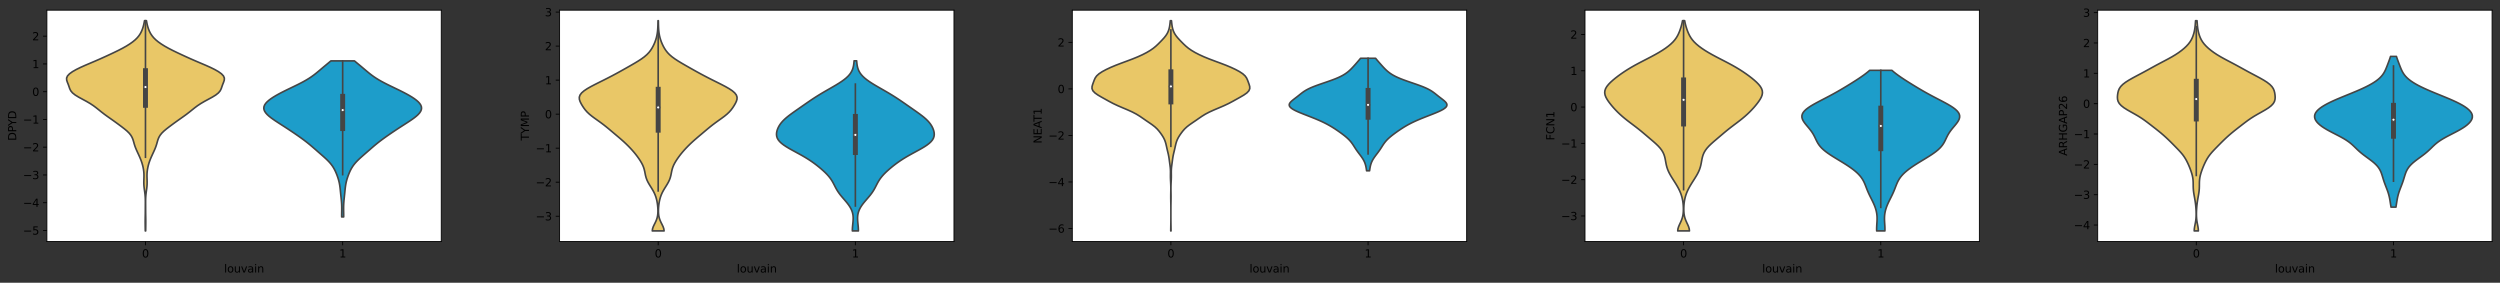 <?xml version="1.0" encoding="utf-8" standalone="no"?>
<!DOCTYPE svg PUBLIC "-//W3C//DTD SVG 1.1//EN"
  "http://www.w3.org/Graphics/SVG/1.1/DTD/svg11.dtd">
<svg xmlns:xlink="http://www.w3.org/1999/xlink" width="2272.892pt" height="257.057pt" viewBox="0 0 2272.892 257.057" xmlns="http://www.w3.org/2000/svg" version="1.1">
 <rect x="0" y="0" width="2272.892" height="257.057" fill="#333333" stroke="none"/>
 <defs>
  <style type="text/css">*{stroke-linejoin: round; stroke-linecap: butt}</style>
 </defs>
 <g id="figure_1">
  <g id="patch_1">
   <path d="M 0 257.057 
L 2272.892 257.057 
L 2272.892 0 
L 0 0 
L 0 257.057 
z
" style="fill: none"/>
  </g>
  <g id="axes_1">
   <g id="patch_2">
    <path d="M 42.62 219.501 
L 401.18 219.501 
L 401.18 9.261 
L 42.62 9.261 
z
" style="fill: #ffffff"/>
   </g>
   <g id="PolyCollection_1">
    <defs>
     <path id="m506e3f9dca" d="M 132.439 -47.113 
L 132.082 -47.113 
L 132.05 -49.043 
L 132.021 -50.974 
L 131.996 -52.904 
L 131.982 -54.835 
L 131.985 -56.766 
L 132.008 -58.696 
L 132.042 -60.627 
L 132.075 -62.557 
L 132.097 -64.488 
L 132.107 -66.418 
L 132.113 -68.349 
L 132.122 -70.28 
L 132.133 -72.21 
L 132.135 -74.141 
L 132.106 -76.071 
L 132.023 -78.002 
L 131.87 -79.932 
L 131.647 -81.863 
L 131.381 -83.794 
L 131.117 -85.724 
L 130.905 -87.655 
L 130.78 -89.585 
L 130.749 -91.516 
L 130.789 -93.446 
L 130.852 -95.377 
L 130.884 -97.308 
L 130.84 -99.238 
L 130.693 -101.169 
L 130.435 -103.099 
L 130.073 -105.03 
L 129.613 -106.961 
L 129.055 -108.891 
L 128.396 -110.822 
L 127.641 -112.752 
L 126.813 -114.683 
L 125.937 -116.613 
L 125.044 -118.544 
L 124.163 -120.475 
L 123.34 -122.405 
L 122.62 -124.336 
L 122.017 -126.266 
L 121.483 -128.197 
L 120.904 -130.127 
L 120.13 -132.058 
L 119.024 -133.989 
L 117.499 -135.919 
L 115.55 -137.85 
L 113.261 -139.78 
L 110.769 -141.711 
L 108.187 -143.642 
L 105.558 -145.572 
L 102.873 -147.503 
L 100.135 -149.433 
L 97.401 -151.364 
L 94.757 -153.294 
L 92.254 -155.225 
L 89.856 -157.156 
L 87.445 -159.086 
L 84.852 -161.017 
L 81.929 -162.947 
L 78.628 -164.878 
L 75.064 -166.808 
L 71.518 -168.739 
L 68.367 -170.67 
L 65.933 -172.6 
L 64.326 -174.531 
L 63.375 -176.461 
L 62.724 -178.392 
L 62.045 -180.323 
L 61.261 -182.253 
L 60.622 -184.184 
L 60.548 -186.114 
L 61.377 -188.045 
L 63.197 -189.975 
L 65.887 -191.906 
L 69.266 -193.837 
L 73.186 -195.767 
L 77.504 -197.698 
L 82.033 -199.628 
L 86.575 -201.559 
L 91.001 -203.489 
L 95.291 -205.42 
L 99.482 -207.351 
L 103.587 -209.281 
L 107.552 -211.212 
L 111.294 -213.142 
L 114.738 -215.073 
L 117.84 -217.004 
L 120.571 -218.934 
L 122.911 -220.865 
L 124.855 -222.795 
L 126.423 -224.726 
L 127.668 -226.656 
L 128.656 -228.587 
L 129.448 -230.518 
L 130.087 -232.448 
L 130.606 -234.379 
L 131.031 -236.309 
L 131.379 -238.24 
L 133.141 -238.24 
L 133.141 -238.24 
L 133.49 -236.309 
L 133.915 -234.379 
L 134.434 -232.448 
L 135.073 -230.518 
L 135.864 -228.587 
L 136.853 -226.656 
L 138.098 -224.726 
L 139.666 -222.795 
L 141.609 -220.865 
L 143.95 -218.934 
L 146.681 -217.004 
L 149.782 -215.073 
L 153.226 -213.142 
L 156.968 -211.212 
L 160.934 -209.281 
L 165.038 -207.351 
L 169.23 -205.42 
L 173.52 -203.489 
L 177.946 -201.559 
L 182.487 -199.628 
L 187.017 -197.698 
L 191.335 -195.767 
L 195.255 -193.837 
L 198.634 -191.906 
L 201.323 -189.975 
L 203.144 -188.045 
L 203.972 -186.114 
L 203.898 -184.184 
L 203.259 -182.253 
L 202.476 -180.323 
L 201.797 -178.392 
L 201.145 -176.461 
L 200.195 -174.531 
L 198.587 -172.6 
L 196.153 -170.67 
L 193.003 -168.739 
L 189.457 -166.808 
L 185.892 -164.878 
L 182.592 -162.947 
L 179.669 -161.017 
L 177.076 -159.086 
L 174.664 -157.156 
L 172.267 -155.225 
L 169.763 -153.294 
L 167.12 -151.364 
L 164.386 -149.433 
L 161.648 -147.503 
L 158.962 -145.572 
L 156.334 -143.642 
L 153.752 -141.711 
L 151.26 -139.78 
L 148.971 -137.85 
L 147.022 -135.919 
L 145.496 -133.989 
L 144.391 -132.058 
L 143.617 -130.127 
L 143.037 -128.197 
L 142.503 -126.266 
L 141.901 -124.336 
L 141.181 -122.405 
L 140.357 -120.475 
L 139.477 -118.544 
L 138.583 -116.613 
L 137.708 -114.683 
L 136.879 -112.752 
L 136.125 -110.822 
L 135.465 -108.891 
L 134.907 -106.961 
L 134.448 -105.03 
L 134.086 -103.099 
L 133.828 -101.169 
L 133.68 -99.238 
L 133.636 -97.308 
L 133.669 -95.377 
L 133.732 -93.446 
L 133.771 -91.516 
L 133.741 -89.585 
L 133.616 -87.655 
L 133.403 -85.724 
L 133.139 -83.794 
L 132.873 -81.863 
L 132.651 -79.932 
L 132.498 -78.002 
L 132.414 -76.071 
L 132.385 -74.141 
L 132.387 -72.21 
L 132.399 -70.28 
L 132.408 -68.349 
L 132.414 -66.418 
L 132.424 -64.488 
L 132.445 -62.557 
L 132.478 -60.627 
L 132.512 -58.696 
L 132.535 -56.766 
L 132.539 -54.835 
L 132.525 -52.904 
L 132.5 -50.974 
L 132.471 -49.043 
L 132.439 -47.113 
z
" style="stroke: #454545; stroke-width: 1.5"/>
    </defs>
    <g clip-path="url(#p8c3b671ead)">
     <use xlink:href="#m506e3f9dca" x="0" y="257.057" style="fill: #e9c767; stroke: #454545; stroke-width: 1.5"/>
    </g>
   </g>
   <g id="PolyCollection_2">
    <defs>
     <path id="m1525aeace7" d="M 312.451 -59.85 
L 310.63 -59.85 
L 310.623 -61.283 
L 310.634 -62.716 
L 310.655 -64.149 
L 310.678 -65.582 
L 310.693 -67.014 
L 310.69 -68.447 
L 310.663 -69.88 
L 310.607 -71.313 
L 310.522 -72.745 
L 310.41 -74.178 
L 310.277 -75.611 
L 310.13 -77.044 
L 309.978 -78.476 
L 309.827 -79.909 
L 309.681 -81.342 
L 309.539 -82.775 
L 309.396 -84.207 
L 309.245 -85.64 
L 309.074 -87.073 
L 308.872 -88.506 
L 308.626 -89.938 
L 308.331 -91.371 
L 307.982 -92.804 
L 307.58 -94.237 
L 307.129 -95.669 
L 306.632 -97.102 
L 306.092 -98.535 
L 305.506 -99.968 
L 304.867 -101.4 
L 304.16 -102.833 
L 303.368 -104.266 
L 302.472 -105.699 
L 301.455 -107.131 
L 300.309 -108.564 
L 299.032 -109.997 
L 297.636 -111.43 
L 296.138 -112.863 
L 294.565 -114.295 
L 292.945 -115.728 
L 291.302 -117.161 
L 289.656 -118.594 
L 288.014 -120.026 
L 286.374 -121.459 
L 284.727 -122.892 
L 283.055 -124.325 
L 281.341 -125.757 
L 279.572 -127.19 
L 277.739 -128.623 
L 275.84 -130.056 
L 273.88 -131.488 
L 271.868 -132.921 
L 269.814 -134.354 
L 267.727 -135.787 
L 265.611 -137.219 
L 263.467 -138.652 
L 261.296 -140.085 
L 259.097 -141.518 
L 256.877 -142.95 
L 254.646 -144.383 
L 252.428 -145.816 
L 250.254 -147.249 
L 248.163 -148.681 
L 246.201 -150.114 
L 244.419 -151.547 
L 242.867 -152.98 
L 241.593 -154.412 
L 240.641 -155.845 
L 240.045 -157.278 
L 239.828 -158.711 
L 240.003 -160.144 
L 240.568 -161.576 
L 241.509 -163.009 
L 242.803 -164.442 
L 244.418 -165.875 
L 246.32 -167.307 
L 248.475 -168.74 
L 250.848 -170.173 
L 253.408 -171.606 
L 256.126 -173.038 
L 258.967 -174.471 
L 261.895 -175.904 
L 264.87 -177.337 
L 267.842 -178.769 
L 270.764 -180.202 
L 273.586 -181.635 
L 276.267 -183.068 
L 278.777 -184.5 
L 281.103 -185.933 
L 283.247 -187.366 
L 285.229 -188.799 
L 287.08 -190.231 
L 288.839 -191.664 
L 290.545 -193.097 
L 292.235 -194.53 
L 293.932 -195.962 
L 295.649 -197.395 
L 297.382 -198.828 
L 299.114 -200.261 
L 300.819 -201.693 
L 322.262 -201.693 
L 322.262 -201.693 
L 323.967 -200.261 
L 325.699 -198.828 
L 327.432 -197.395 
L 329.148 -195.962 
L 330.846 -194.53 
L 332.535 -193.097 
L 334.242 -191.664 
L 336.001 -190.231 
L 337.851 -188.799 
L 339.833 -187.366 
L 341.977 -185.933 
L 344.303 -184.5 
L 346.814 -183.068 
L 349.495 -181.635 
L 352.317 -180.202 
L 355.238 -178.769 
L 358.211 -177.337 
L 361.185 -175.904 
L 364.114 -174.471 
L 366.955 -173.038 
L 369.672 -171.606 
L 372.233 -170.173 
L 374.606 -168.74 
L 376.76 -167.307 
L 378.663 -165.875 
L 380.278 -164.442 
L 381.571 -163.009 
L 382.513 -161.576 
L 383.077 -160.144 
L 383.252 -158.711 
L 383.036 -157.278 
L 382.439 -155.845 
L 381.487 -154.412 
L 380.214 -152.98 
L 378.662 -151.547 
L 376.88 -150.114 
L 374.918 -148.681 
L 372.827 -147.249 
L 370.652 -145.816 
L 368.434 -144.383 
L 366.204 -142.95 
L 363.983 -141.518 
L 361.785 -140.085 
L 359.613 -138.652 
L 357.47 -137.219 
L 355.353 -135.787 
L 353.266 -134.354 
L 351.213 -132.921 
L 349.201 -131.488 
L 347.241 -130.056 
L 345.342 -128.623 
L 343.508 -127.19 
L 341.739 -125.757 
L 340.026 -124.325 
L 338.354 -122.892 
L 336.706 -121.459 
L 335.067 -120.026 
L 333.425 -118.594 
L 331.778 -117.161 
L 330.136 -115.728 
L 328.516 -114.295 
L 326.943 -112.863 
L 325.445 -111.43 
L 324.048 -109.997 
L 322.771 -108.564 
L 321.625 -107.131 
L 320.609 -105.699 
L 319.713 -104.266 
L 318.921 -102.833 
L 318.214 -101.4 
L 317.575 -99.968 
L 316.989 -98.535 
L 316.448 -97.102 
L 315.952 -95.669 
L 315.5 -94.237 
L 315.098 -92.804 
L 314.75 -91.371 
L 314.454 -89.938 
L 314.209 -88.506 
L 314.006 -87.073 
L 313.835 -85.64 
L 313.684 -84.207 
L 313.542 -82.775 
L 313.4 -81.342 
L 313.254 -79.909 
L 313.103 -78.476 
L 312.951 -77.044 
L 312.804 -75.611 
L 312.671 -74.178 
L 312.559 -72.745 
L 312.473 -71.313 
L 312.417 -69.88 
L 312.39 -68.447 
L 312.388 -67.014 
L 312.403 -65.582 
L 312.426 -64.149 
L 312.447 -62.716 
L 312.458 -61.283 
L 312.451 -59.85 
z
" style="stroke: #454545; stroke-width: 1.5"/>
    </defs>
    <g clip-path="url(#p8c3b671ead)">
     <use xlink:href="#m1525aeace7" x="0" y="257.057" style="fill: #1d9dca; stroke: #454545; stroke-width: 1.5"/>
    </g>
   </g>
   <g id="matplotlib.axis_1">
    <g id="xtick_1">
     <g id="line2d_1">
      <defs>
       <path id="mb5c99f8ce1" d="M 0 0 
L 0 3.5 
" style="stroke: #000000; stroke-width: 0.8"/>
      </defs>
      <g>
       <use xlink:href="#mb5c99f8ce1" x="132.26" y="219.501" style="stroke: #000000; stroke-width: 0.8"/>
      </g>
     </g>
     <g id="text_1">
      <!-- 0 -->
      <g transform="translate(129.079 234.099)scale(0.1 -0.1)">
       <defs>
        <path id="DejaVuSans-30" d="M 2034 4250 
Q 1547 4250 1301 3770 
Q 1056 3291 1056 2328 
Q 1056 1369 1301 889 
Q 1547 409 2034 409 
Q 2525 409 2770 889 
Q 3016 1369 3016 2328 
Q 3016 3291 2770 3770 
Q 2525 4250 2034 4250 
z
M 2034 4750 
Q 2819 4750 3233 4129 
Q 3647 3509 3647 2328 
Q 3647 1150 3233 529 
Q 2819 -91 2034 -91 
Q 1250 -91 836 529 
Q 422 1150 422 2328 
Q 422 3509 836 4129 
Q 1250 4750 2034 4750 
z
" transform="scale(0.016)"/>
       </defs>
       <use xlink:href="#DejaVuSans-30"/>
      </g>
     </g>
    </g>
    <g id="xtick_2">
     <g id="line2d_2">
      <g>
       <use xlink:href="#mb5c99f8ce1" x="311.54" y="219.501" style="stroke: #000000; stroke-width: 0.8"/>
      </g>
     </g>
     <g id="text_2">
      <!-- 1 -->
      <g transform="translate(308.359 234.099)scale(0.1 -0.1)">
       <defs>
        <path id="DejaVuSans-31" d="M 794 531 
L 1825 531 
L 1825 4091 
L 703 3866 
L 703 4441 
L 1819 4666 
L 2450 4666 
L 2450 531 
L 3481 531 
L 3481 0 
L 794 0 
L 794 531 
z
" transform="scale(0.016)"/>
       </defs>
       <use xlink:href="#DejaVuSans-31"/>
      </g>
     </g>
    </g>
    <g id="text_3">
     <!-- louvain -->
     <g transform="translate(203.702 247.777)scale(0.1 -0.1)">
      <defs>
       <path id="DejaVuSans-6c" d="M 603 4863 
L 1178 4863 
L 1178 0 
L 603 0 
L 603 4863 
z
" transform="scale(0.016)"/>
       <path id="DejaVuSans-6f" d="M 1959 3097 
Q 1497 3097 1228 2736 
Q 959 2375 959 1747 
Q 959 1119 1226 758 
Q 1494 397 1959 397 
Q 2419 397 2687 759 
Q 2956 1122 2956 1747 
Q 2956 2369 2687 2733 
Q 2419 3097 1959 3097 
z
M 1959 3584 
Q 2709 3584 3137 3096 
Q 3566 2609 3566 1747 
Q 3566 888 3137 398 
Q 2709 -91 1959 -91 
Q 1206 -91 779 398 
Q 353 888 353 1747 
Q 353 2609 779 3096 
Q 1206 3584 1959 3584 
z
" transform="scale(0.016)"/>
       <path id="DejaVuSans-75" d="M 544 1381 
L 544 3500 
L 1119 3500 
L 1119 1403 
Q 1119 906 1312 657 
Q 1506 409 1894 409 
Q 2359 409 2629 706 
Q 2900 1003 2900 1516 
L 2900 3500 
L 3475 3500 
L 3475 0 
L 2900 0 
L 2900 538 
Q 2691 219 2414 64 
Q 2138 -91 1772 -91 
Q 1169 -91 856 284 
Q 544 659 544 1381 
z
M 1991 3584 
L 1991 3584 
z
" transform="scale(0.016)"/>
       <path id="DejaVuSans-76" d="M 191 3500 
L 800 3500 
L 1894 563 
L 2988 3500 
L 3597 3500 
L 2284 0 
L 1503 0 
L 191 3500 
z
" transform="scale(0.016)"/>
       <path id="DejaVuSans-61" d="M 2194 1759 
Q 1497 1759 1228 1600 
Q 959 1441 959 1056 
Q 959 750 1161 570 
Q 1363 391 1709 391 
Q 2188 391 2477 730 
Q 2766 1069 2766 1631 
L 2766 1759 
L 2194 1759 
z
M 3341 1997 
L 3341 0 
L 2766 0 
L 2766 531 
Q 2569 213 2275 61 
Q 1981 -91 1556 -91 
Q 1019 -91 701 211 
Q 384 513 384 1019 
Q 384 1609 779 1909 
Q 1175 2209 1959 2209 
L 2766 2209 
L 2766 2266 
Q 2766 2663 2505 2880 
Q 2244 3097 1772 3097 
Q 1472 3097 1187 3025 
Q 903 2953 641 2809 
L 641 3341 
Q 956 3463 1253 3523 
Q 1550 3584 1831 3584 
Q 2591 3584 2966 3190 
Q 3341 2797 3341 1997 
z
" transform="scale(0.016)"/>
       <path id="DejaVuSans-69" d="M 603 3500 
L 1178 3500 
L 1178 0 
L 603 0 
L 603 3500 
z
M 603 4863 
L 1178 4863 
L 1178 4134 
L 603 4134 
L 603 4863 
z
" transform="scale(0.016)"/>
       <path id="DejaVuSans-6e" d="M 3513 2113 
L 3513 0 
L 2938 0 
L 2938 2094 
Q 2938 2591 2744 2837 
Q 2550 3084 2163 3084 
Q 1697 3084 1428 2787 
Q 1159 2491 1159 1978 
L 1159 0 
L 581 0 
L 581 3500 
L 1159 3500 
L 1159 2956 
Q 1366 3272 1645 3428 
Q 1925 3584 2291 3584 
Q 2894 3584 3203 3211 
Q 3513 2838 3513 2113 
z
" transform="scale(0.016)"/>
      </defs>
      <use xlink:href="#DejaVuSans-6c"/>
      <use xlink:href="#DejaVuSans-6f" x="27.783"/>
      <use xlink:href="#DejaVuSans-75" x="88.965"/>
      <use xlink:href="#DejaVuSans-76" x="152.344"/>
      <use xlink:href="#DejaVuSans-61" x="211.523"/>
      <use xlink:href="#DejaVuSans-69" x="272.803"/>
      <use xlink:href="#DejaVuSans-6e" x="300.586"/>
     </g>
    </g>
   </g>
   <g id="matplotlib.axis_2">
    <g id="ytick_1">
     <g id="line2d_3">
      <defs>
       <path id="m026e7a7987" d="M 0 0 
L -3.5 0 
" style="stroke: #000000; stroke-width: 0.8"/>
      </defs>
      <g>
       <use xlink:href="#m026e7a7987" x="42.62" y="209.515" style="stroke: #000000; stroke-width: 0.8"/>
      </g>
     </g>
     <g id="text_4">
      <!-- −5 -->
      <g transform="translate(20.878 213.314)scale(0.1 -0.1)">
       <defs>
        <path id="DejaVuSans-2212" d="M 678 2272 
L 4684 2272 
L 4684 1741 
L 678 1741 
L 678 2272 
z
" transform="scale(0.016)"/>
        <path id="DejaVuSans-35" d="M 691 4666 
L 3169 4666 
L 3169 4134 
L 1269 4134 
L 1269 2991 
Q 1406 3038 1543 3061 
Q 1681 3084 1819 3084 
Q 2600 3084 3056 2656 
Q 3513 2228 3513 1497 
Q 3513 744 3044 326 
Q 2575 -91 1722 -91 
Q 1428 -91 1123 -41 
Q 819 9 494 109 
L 494 744 
Q 775 591 1075 516 
Q 1375 441 1709 441 
Q 2250 441 2565 725 
Q 2881 1009 2881 1497 
Q 2881 1984 2565 2268 
Q 2250 2553 1709 2553 
Q 1456 2553 1204 2497 
Q 953 2441 691 2322 
L 691 4666 
z
" transform="scale(0.016)"/>
       </defs>
       <use xlink:href="#DejaVuSans-2212"/>
       <use xlink:href="#DejaVuSans-35" x="83.789"/>
      </g>
     </g>
    </g>
    <g id="ytick_2">
     <g id="line2d_4">
      <g>
       <use xlink:href="#m026e7a7987" x="42.62" y="184.284" style="stroke: #000000; stroke-width: 0.8"/>
      </g>
     </g>
     <g id="text_5">
      <!-- −4 -->
      <g transform="translate(20.878 188.083)scale(0.1 -0.1)">
       <defs>
        <path id="DejaVuSans-34" d="M 2419 4116 
L 825 1625 
L 2419 1625 
L 2419 4116 
z
M 2253 4666 
L 3047 4666 
L 3047 1625 
L 3713 1625 
L 3713 1100 
L 3047 1100 
L 3047 0 
L 2419 0 
L 2419 1100 
L 313 1100 
L 313 1709 
L 2253 4666 
z
" transform="scale(0.016)"/>
       </defs>
       <use xlink:href="#DejaVuSans-2212"/>
       <use xlink:href="#DejaVuSans-34" x="83.789"/>
      </g>
     </g>
    </g>
    <g id="ytick_3">
     <g id="line2d_5">
      <g>
       <use xlink:href="#m026e7a7987" x="42.62" y="159.053" style="stroke: #000000; stroke-width: 0.8"/>
      </g>
     </g>
     <g id="text_6">
      <!-- −3 -->
      <g transform="translate(20.878 162.852)scale(0.1 -0.1)">
       <defs>
        <path id="DejaVuSans-33" d="M 2597 2516 
Q 3050 2419 3304 2112 
Q 3559 1806 3559 1356 
Q 3559 666 3084 287 
Q 2609 -91 1734 -91 
Q 1441 -91 1130 -33 
Q 819 25 488 141 
L 488 750 
Q 750 597 1062 519 
Q 1375 441 1716 441 
Q 2309 441 2620 675 
Q 2931 909 2931 1356 
Q 2931 1769 2642 2001 
Q 2353 2234 1838 2234 
L 1294 2234 
L 1294 2753 
L 1863 2753 
Q 2328 2753 2575 2939 
Q 2822 3125 2822 3475 
Q 2822 3834 2567 4026 
Q 2313 4219 1838 4219 
Q 1578 4219 1281 4162 
Q 984 4106 628 3988 
L 628 4550 
Q 988 4650 1302 4700 
Q 1616 4750 1894 4750 
Q 2613 4750 3031 4423 
Q 3450 4097 3450 3541 
Q 3450 3153 3228 2886 
Q 3006 2619 2597 2516 
z
" transform="scale(0.016)"/>
       </defs>
       <use xlink:href="#DejaVuSans-2212"/>
       <use xlink:href="#DejaVuSans-33" x="83.789"/>
      </g>
     </g>
    </g>
    <g id="ytick_4">
     <g id="line2d_6">
      <g>
       <use xlink:href="#m026e7a7987" x="42.62" y="133.821" style="stroke: #000000; stroke-width: 0.8"/>
      </g>
     </g>
     <g id="text_7">
      <!-- −2 -->
      <g transform="translate(20.878 137.62)scale(0.1 -0.1)">
       <defs>
        <path id="DejaVuSans-32" d="M 1228 531 
L 3431 531 
L 3431 0 
L 469 0 
L 469 531 
Q 828 903 1448 1529 
Q 2069 2156 2228 2338 
Q 2531 2678 2651 2914 
Q 2772 3150 2772 3378 
Q 2772 3750 2511 3984 
Q 2250 4219 1831 4219 
Q 1534 4219 1204 4116 
Q 875 4013 500 3803 
L 500 4441 
Q 881 4594 1212 4672 
Q 1544 4750 1819 4750 
Q 2544 4750 2975 4387 
Q 3406 4025 3406 3419 
Q 3406 3131 3298 2873 
Q 3191 2616 2906 2266 
Q 2828 2175 2409 1742 
Q 1991 1309 1228 531 
z
" transform="scale(0.016)"/>
       </defs>
       <use xlink:href="#DejaVuSans-2212"/>
       <use xlink:href="#DejaVuSans-32" x="83.789"/>
      </g>
     </g>
    </g>
    <g id="ytick_5">
     <g id="line2d_7">
      <g>
       <use xlink:href="#m026e7a7987" x="42.62" y="108.59" style="stroke: #000000; stroke-width: 0.8"/>
      </g>
     </g>
     <g id="text_8">
      <!-- −1 -->
      <g transform="translate(20.878 112.389)scale(0.1 -0.1)">
       <use xlink:href="#DejaVuSans-2212"/>
       <use xlink:href="#DejaVuSans-31" x="83.789"/>
      </g>
     </g>
    </g>
    <g id="ytick_6">
     <g id="line2d_8">
      <g>
       <use xlink:href="#m026e7a7987" x="42.62" y="83.359" style="stroke: #000000; stroke-width: 0.8"/>
      </g>
     </g>
     <g id="text_9">
      <!-- 0 -->
      <g transform="translate(29.258 87.158)scale(0.1 -0.1)">
       <use xlink:href="#DejaVuSans-30"/>
      </g>
     </g>
    </g>
    <g id="ytick_7">
     <g id="line2d_9">
      <g>
       <use xlink:href="#m026e7a7987" x="42.62" y="58.127" style="stroke: #000000; stroke-width: 0.8"/>
      </g>
     </g>
     <g id="text_10">
      <!-- 1 -->
      <g transform="translate(29.258 61.926)scale(0.1 -0.1)">
       <use xlink:href="#DejaVuSans-31"/>
      </g>
     </g>
    </g>
    <g id="ytick_8">
     <g id="line2d_10">
      <g>
       <use xlink:href="#m026e7a7987" x="42.62" y="32.896" style="stroke: #000000; stroke-width: 0.8"/>
      </g>
     </g>
     <g id="text_11">
      <!-- 2 -->
      <g transform="translate(29.258 36.695)scale(0.1 -0.1)">
       <use xlink:href="#DejaVuSans-32"/>
      </g>
     </g>
    </g>
    <g id="text_12">
     <!-- DPYD -->
     <g transform="translate(14.798 128.037)rotate(-90)scale(0.1 -0.1)">
      <defs>
       <path id="DejaVuSans-44" d="M 1259 4147 
L 1259 519 
L 2022 519 
Q 2988 519 3436 956 
Q 3884 1394 3884 2338 
Q 3884 3275 3436 3711 
Q 2988 4147 2022 4147 
L 1259 4147 
z
M 628 4666 
L 1925 4666 
Q 3281 4666 3915 4102 
Q 4550 3538 4550 2338 
Q 4550 1131 3912 565 
Q 3275 0 1925 0 
L 628 0 
L 628 4666 
z
" transform="scale(0.016)"/>
       <path id="DejaVuSans-50" d="M 1259 4147 
L 1259 2394 
L 2053 2394 
Q 2494 2394 2734 2622 
Q 2975 2850 2975 3272 
Q 2975 3691 2734 3919 
Q 2494 4147 2053 4147 
L 1259 4147 
z
M 628 4666 
L 2053 4666 
Q 2838 4666 3239 4311 
Q 3641 3956 3641 3272 
Q 3641 2581 3239 2228 
Q 2838 1875 2053 1875 
L 1259 1875 
L 1259 0 
L 628 0 
L 628 4666 
z
" transform="scale(0.016)"/>
       <path id="DejaVuSans-59" d="M -13 4666 
L 666 4666 
L 1959 2747 
L 3244 4666 
L 3922 4666 
L 2272 2222 
L 2272 0 
L 1638 0 
L 1638 2222 
L -13 4666 
z
" transform="scale(0.016)"/>
      </defs>
      <use xlink:href="#DejaVuSans-44"/>
      <use xlink:href="#DejaVuSans-50" x="77.002"/>
      <use xlink:href="#DejaVuSans-59" x="135.055"/>
      <use xlink:href="#DejaVuSans-44" x="196.139"/>
     </g>
    </g>
   </g>
   <g id="line2d_11">
    <path d="M 132.26 142.983 
L 132.26 18.817 
" clip-path="url(#p8c3b671ead)" style="fill: none; stroke: #454545; stroke-width: 1.5; stroke-linecap: square"/>
   </g>
   <g id="line2d_12">
    <path d="M 132.26 95.766 
L 132.26 64.249 
" clip-path="url(#p8c3b671ead)" style="fill: none; stroke: #454545; stroke-width: 4.5; stroke-linecap: square"/>
   </g>
   <g id="line2d_13">
    <path d="M 311.54 158.788 
L 311.54 55.363 
" clip-path="url(#p8c3b671ead)" style="fill: none; stroke: #454545; stroke-width: 1.5; stroke-linecap: square"/>
   </g>
   <g id="line2d_14">
    <path d="M 311.54 116.901 
L 311.54 87.584 
" clip-path="url(#p8c3b671ead)" style="fill: none; stroke: #454545; stroke-width: 4.5; stroke-linecap: square"/>
   </g>
   <g id="patch_3">
    <path d="M 42.62 219.501 
L 42.62 9.261 
" style="fill: none; stroke: #000000; stroke-width: 0.8; stroke-linejoin: miter; stroke-linecap: square"/>
   </g>
   <g id="patch_4">
    <path d="M 401.18 219.501 
L 401.18 9.261 
" style="fill: none; stroke: #000000; stroke-width: 0.8; stroke-linejoin: miter; stroke-linecap: square"/>
   </g>
   <g id="patch_5">
    <path d="M 42.62 219.501 
L 401.18 219.501 
" style="fill: none; stroke: #000000; stroke-width: 0.8; stroke-linejoin: miter; stroke-linecap: square"/>
   </g>
   <g id="patch_6">
    <path d="M 42.62 9.261 
L 401.18 9.261 
" style="fill: none; stroke: #000000; stroke-width: 0.8; stroke-linejoin: miter; stroke-linecap: square"/>
   </g>
   <g id="PathCollection_1">
    <defs>
     <path id="m30440bd7b2" d="M 0 1.5 
C 0.398 1.5 0.779 1.342 1.061 1.061 
C 1.342 0.779 1.5 0.398 1.5 0 
C 1.5 -0.398 1.342 -0.779 1.061 -1.061 
C 0.779 -1.342 0.398 -1.5 0 -1.5 
C -0.398 -1.5 -0.779 -1.342 -1.061 -1.061 
C -1.342 -0.779 -1.5 -0.398 -1.5 0 
C -1.5 0.398 -1.342 0.779 -1.061 1.061 
C -0.779 1.342 -0.398 1.5 0 1.5 
z
" style="stroke: #454545"/>
    </defs>
    <g clip-path="url(#p8c3b671ead)">
     <use xlink:href="#m30440bd7b2" x="132.26" y="79.128" style="fill: #ffffff; stroke: #454545"/>
    </g>
   </g>
   <g id="PathCollection_2">
    <g clip-path="url(#p8c3b671ead)">
     <use xlink:href="#m30440bd7b2" x="311.54" y="100.097" style="fill: #ffffff; stroke: #454545"/>
    </g>
   </g>
  </g>
  <g id="axes_2">
   <g id="patch_7">
    <path d="M 508.748 219.501 
L 867.308 219.501 
L 867.308 9.261 
L 508.748 9.261 
z
" style="fill: #ffffff"/>
   </g>
   <g id="PolyCollection_3">
    <defs>
     <path id="m0278e5500d" d="M 603.756 -47.113 
L 593.021 -47.113 
L 593.261 -49.043 
L 593.918 -50.974 
L 594.832 -52.904 
L 595.805 -54.835 
L 596.673 -56.766 
L 597.341 -58.696 
L 597.789 -60.627 
L 598.042 -62.557 
L 598.144 -64.488 
L 598.134 -66.418 
L 598.036 -68.349 
L 597.861 -70.28 
L 597.609 -72.21 
L 597.271 -74.141 
L 596.833 -76.071 
L 596.275 -78.002 
L 595.574 -79.932 
L 594.715 -81.863 
L 593.701 -83.794 
L 592.56 -85.724 
L 591.354 -87.655 
L 590.163 -89.585 
L 589.074 -91.516 
L 588.158 -93.446 
L 587.445 -95.377 
L 586.919 -97.308 
L 586.517 -99.238 
L 586.143 -101.169 
L 585.694 -103.099 
L 585.09 -105.03 
L 584.292 -106.961 
L 583.302 -108.891 
L 582.153 -110.822 
L 580.882 -112.752 
L 579.509 -114.683 
L 578.039 -116.613 
L 576.467 -118.544 
L 574.792 -120.475 
L 573.017 -122.405 
L 571.148 -124.336 
L 569.182 -126.266 
L 567.115 -128.197 
L 564.951 -130.127 
L 562.71 -132.058 
L 560.427 -133.989 
L 558.136 -135.919 
L 555.85 -137.85 
L 553.555 -139.78 
L 551.207 -141.711 
L 548.758 -143.642 
L 546.179 -145.572 
L 543.492 -147.503 
L 540.783 -149.433 
L 538.179 -151.364 
L 535.813 -153.294 
L 533.774 -155.225 
L 532.069 -157.156 
L 530.634 -159.086 
L 529.379 -161.017 
L 528.26 -162.947 
L 527.327 -164.878 
L 526.733 -166.808 
L 526.676 -168.739 
L 527.332 -170.67 
L 528.79 -172.6 
L 531.027 -174.531 
L 533.927 -176.461 
L 537.318 -178.392 
L 541.018 -180.323 
L 544.866 -182.253 
L 548.741 -184.184 
L 552.565 -186.114 
L 556.293 -188.045 
L 559.914 -189.975 
L 563.439 -191.906 
L 566.896 -193.837 
L 570.315 -195.767 
L 573.704 -197.698 
L 577.032 -199.628 
L 580.226 -201.559 
L 583.185 -203.489 
L 585.813 -205.42 
L 588.056 -207.351 
L 589.914 -209.281 
L 591.435 -211.212 
L 592.693 -213.142 
L 593.757 -215.073 
L 594.68 -217.004 
L 595.483 -218.934 
L 596.174 -220.865 
L 596.748 -222.795 
L 597.205 -224.726 
L 597.55 -226.656 
L 597.797 -228.587 
L 597.965 -230.518 
L 598.074 -232.448 
L 598.143 -234.379 
L 598.187 -236.309 
L 598.22 -238.24 
L 598.556 -238.24 
L 598.556 -238.24 
L 598.589 -236.309 
L 598.634 -234.379 
L 598.703 -232.448 
L 598.811 -230.518 
L 598.979 -228.587 
L 599.226 -226.656 
L 599.572 -224.726 
L 600.029 -222.795 
L 600.603 -220.865 
L 601.293 -218.934 
L 602.097 -217.004 
L 603.019 -215.073 
L 604.084 -213.142 
L 605.342 -211.212 
L 606.863 -209.281 
L 608.721 -207.351 
L 610.964 -205.42 
L 613.592 -203.489 
L 616.55 -201.559 
L 619.744 -199.628 
L 623.073 -197.698 
L 626.462 -195.767 
L 629.881 -193.837 
L 633.338 -191.906 
L 636.862 -189.975 
L 640.483 -188.045 
L 644.212 -186.114 
L 648.035 -184.184 
L 651.911 -182.253 
L 655.759 -180.323 
L 659.459 -178.392 
L 662.849 -176.461 
L 665.749 -174.531 
L 667.986 -172.6 
L 669.444 -170.67 
L 670.1 -168.739 
L 670.044 -166.808 
L 669.449 -164.878 
L 668.517 -162.947 
L 667.398 -161.017 
L 666.143 -159.086 
L 664.707 -157.156 
L 663.002 -155.225 
L 660.963 -153.294 
L 658.598 -151.364 
L 655.994 -149.433 
L 653.284 -147.503 
L 650.598 -145.572 
L 648.019 -143.642 
L 645.569 -141.711 
L 643.222 -139.78 
L 640.927 -137.85 
L 638.641 -135.919 
L 636.349 -133.989 
L 634.066 -132.058 
L 631.826 -130.127 
L 629.662 -128.197 
L 627.595 -126.266 
L 625.629 -124.336 
L 623.759 -122.405 
L 621.985 -120.475 
L 620.31 -118.544 
L 618.738 -116.613 
L 617.268 -114.683 
L 615.895 -112.752 
L 614.623 -110.822 
L 613.474 -108.891 
L 612.485 -106.961 
L 611.686 -105.03 
L 611.083 -103.099 
L 610.634 -101.169 
L 610.26 -99.238 
L 609.857 -97.308 
L 609.332 -95.377 
L 608.619 -93.446 
L 607.702 -91.516 
L 606.614 -89.585 
L 605.423 -87.655 
L 604.216 -85.724 
L 603.076 -83.794 
L 602.061 -81.863 
L 601.202 -79.932 
L 600.502 -78.002 
L 599.943 -76.071 
L 599.506 -74.141 
L 599.168 -72.21 
L 598.916 -70.28 
L 598.741 -68.349 
L 598.643 -66.418 
L 598.633 -64.488 
L 598.735 -62.557 
L 598.988 -60.627 
L 599.435 -58.696 
L 600.104 -56.766 
L 600.972 -54.835 
L 601.945 -52.904 
L 602.858 -50.974 
L 603.516 -49.043 
L 603.756 -47.113 
z
" style="stroke: #454545; stroke-width: 1.5"/>
    </defs>
    <g clip-path="url(#p871e750819)">
     <use xlink:href="#m0278e5500d" x="0" y="257.057" style="fill: #e9c767; stroke: #454545; stroke-width: 1.5"/>
    </g>
   </g>
   <g id="PolyCollection_4">
    <defs>
     <path id="m56787e92c7" d="M 780.413 -47.113 
L 774.923 -47.113 
L 774.938 -48.675 
L 775.019 -50.237 
L 775.15 -51.8 
L 775.308 -53.362 
L 775.467 -54.924 
L 775.597 -56.487 
L 775.668 -58.049 
L 775.652 -59.612 
L 775.525 -61.174 
L 775.267 -62.736 
L 774.861 -64.299 
L 774.297 -65.861 
L 773.57 -67.423 
L 772.683 -68.986 
L 771.647 -70.548 
L 770.482 -72.11 
L 769.216 -73.673 
L 767.887 -75.235 
L 766.537 -76.798 
L 765.207 -78.36 
L 763.937 -79.922 
L 762.758 -81.485 
L 761.685 -83.047 
L 760.72 -84.609 
L 759.846 -86.172 
L 759.034 -87.734 
L 758.241 -89.296 
L 757.421 -90.859 
L 756.53 -92.421 
L 755.532 -93.984 
L 754.4 -95.546 
L 753.124 -97.108 
L 751.704 -98.671 
L 750.154 -100.233 
L 748.488 -101.795 
L 746.724 -103.358 
L 744.87 -104.92 
L 742.929 -106.482 
L 740.893 -108.045 
L 738.747 -109.607 
L 736.471 -111.17 
L 734.052 -112.732 
L 731.482 -114.294 
L 728.774 -115.857 
L 725.955 -117.419 
L 723.076 -118.981 
L 720.206 -120.544 
L 717.425 -122.106 
L 714.821 -123.668 
L 712.474 -125.231 
L 710.453 -126.793 
L 708.803 -128.356 
L 707.545 -129.918 
L 706.673 -131.48 
L 706.158 -133.043 
L 705.956 -134.605 
L 706.019 -136.167 
L 706.302 -137.73 
L 706.773 -139.292 
L 707.413 -140.854 
L 708.22 -142.417 
L 709.205 -143.979 
L 710.381 -145.542 
L 711.758 -147.104 
L 713.337 -148.666 
L 715.107 -150.229 
L 717.043 -151.791 
L 719.111 -153.353 
L 721.272 -154.916 
L 723.487 -156.478 
L 725.728 -158.04 
L 727.973 -159.603 
L 730.214 -161.165 
L 732.457 -162.728 
L 734.714 -164.29 
L 737.004 -165.852 
L 739.346 -167.415 
L 741.758 -168.977 
L 744.251 -170.539 
L 746.827 -172.102 
L 749.478 -173.664 
L 752.185 -175.226 
L 754.916 -176.789 
L 757.631 -178.351 
L 760.282 -179.914 
L 762.819 -181.476 
L 765.193 -183.038 
L 767.361 -184.601 
L 769.289 -186.163 
L 770.957 -187.725 
L 772.356 -189.288 
L 773.494 -190.85 
L 774.39 -192.412 
L 775.071 -193.975 
L 775.574 -195.537 
L 775.934 -197.1 
L 776.188 -198.662 
L 776.371 -200.224 
L 776.508 -201.787 
L 778.828 -201.787 
L 778.828 -201.787 
L 778.966 -200.224 
L 779.148 -198.662 
L 779.403 -197.1 
L 779.763 -195.537 
L 780.265 -193.975 
L 780.947 -192.412 
L 781.842 -190.85 
L 782.98 -189.288 
L 784.38 -187.725 
L 786.047 -186.163 
L 787.975 -184.601 
L 790.143 -183.038 
L 792.517 -181.476 
L 795.055 -179.914 
L 797.706 -178.351 
L 800.42 -176.789 
L 803.151 -175.226 
L 805.858 -173.664 
L 808.51 -172.102 
L 811.086 -170.539 
L 813.579 -168.977 
L 815.991 -167.415 
L 818.333 -165.852 
L 820.622 -164.29 
L 822.879 -162.728 
L 825.122 -161.165 
L 827.364 -159.603 
L 829.609 -158.04 
L 831.849 -156.478 
L 834.065 -154.916 
L 836.226 -153.353 
L 838.294 -151.791 
L 840.23 -150.229 
L 842 -148.666 
L 843.579 -147.104 
L 844.956 -145.542 
L 846.131 -143.979 
L 847.116 -142.417 
L 847.924 -140.854 
L 848.564 -139.292 
L 849.034 -137.73 
L 849.317 -136.167 
L 849.38 -134.605 
L 849.179 -133.043 
L 848.663 -131.48 
L 847.791 -129.918 
L 846.534 -128.356 
L 844.884 -126.793 
L 842.863 -125.231 
L 840.516 -123.668 
L 837.912 -122.106 
L 835.131 -120.544 
L 832.261 -118.981 
L 829.382 -117.419 
L 826.563 -115.857 
L 823.854 -114.294 
L 821.285 -112.732 
L 818.866 -111.17 
L 816.59 -109.607 
L 814.443 -108.045 
L 812.407 -106.482 
L 810.466 -104.92 
L 808.613 -103.358 
L 806.848 -101.795 
L 805.183 -100.233 
L 803.632 -98.671 
L 802.213 -97.108 
L 800.937 -95.546 
L 799.805 -93.984 
L 798.806 -92.421 
L 797.916 -90.859 
L 797.096 -89.296 
L 796.303 -87.734 
L 795.49 -86.172 
L 794.617 -84.609 
L 793.652 -83.047 
L 792.579 -81.485 
L 791.399 -79.922 
L 790.13 -78.36 
L 788.8 -76.798 
L 787.449 -75.235 
L 786.12 -73.673 
L 784.855 -72.11 
L 783.69 -70.548 
L 782.653 -68.986 
L 781.766 -67.423 
L 781.04 -65.861 
L 780.475 -64.299 
L 780.069 -62.736 
L 779.811 -61.174 
L 779.685 -59.612 
L 779.669 -58.049 
L 779.74 -56.487 
L 779.869 -54.924 
L 780.028 -53.362 
L 780.186 -51.8 
L 780.317 -50.237 
L 780.398 -48.675 
L 780.413 -47.113 
z
" style="stroke: #454545; stroke-width: 1.5"/>
    </defs>
    <g clip-path="url(#p871e750819)">
     <use xlink:href="#m56787e92c7" x="0" y="257.057" style="fill: #1d9dca; stroke: #454545; stroke-width: 1.5"/>
    </g>
   </g>
   <g id="matplotlib.axis_3">
    <g id="xtick_3">
     <g id="line2d_15">
      <g>
       <use xlink:href="#mb5c99f8ce1" x="598.388" y="219.501" style="stroke: #000000; stroke-width: 0.8"/>
      </g>
     </g>
     <g id="text_13">
      <!-- 0 -->
      <g transform="translate(595.207 234.099)scale(0.1 -0.1)">
       <use xlink:href="#DejaVuSans-30"/>
      </g>
     </g>
    </g>
    <g id="xtick_4">
     <g id="line2d_16">
      <g>
       <use xlink:href="#mb5c99f8ce1" x="777.668" y="219.501" style="stroke: #000000; stroke-width: 0.8"/>
      </g>
     </g>
     <g id="text_14">
      <!-- 1 -->
      <g transform="translate(774.487 234.099)scale(0.1 -0.1)">
       <use xlink:href="#DejaVuSans-31"/>
      </g>
     </g>
    </g>
    <g id="text_15">
     <!-- louvain -->
     <g transform="translate(669.83 247.777)scale(0.1 -0.1)">
      <use xlink:href="#DejaVuSans-6c"/>
      <use xlink:href="#DejaVuSans-6f" x="27.783"/>
      <use xlink:href="#DejaVuSans-75" x="88.965"/>
      <use xlink:href="#DejaVuSans-76" x="152.344"/>
      <use xlink:href="#DejaVuSans-61" x="211.523"/>
      <use xlink:href="#DejaVuSans-69" x="272.803"/>
      <use xlink:href="#DejaVuSans-6e" x="300.586"/>
     </g>
    </g>
   </g>
   <g id="matplotlib.axis_4">
    <g id="ytick_9">
     <g id="line2d_17">
      <g>
       <use xlink:href="#m026e7a7987" x="508.748" y="196.58" style="stroke: #000000; stroke-width: 0.8"/>
      </g>
     </g>
     <g id="text_16">
      <!-- −3 -->
      <g transform="translate(487.006 200.379)scale(0.1 -0.1)">
       <use xlink:href="#DejaVuSans-2212"/>
       <use xlink:href="#DejaVuSans-33" x="83.789"/>
      </g>
     </g>
    </g>
    <g id="ytick_10">
     <g id="line2d_18">
      <g>
       <use xlink:href="#m026e7a7987" x="508.748" y="165.65" style="stroke: #000000; stroke-width: 0.8"/>
      </g>
     </g>
     <g id="text_17">
      <!-- −2 -->
      <g transform="translate(487.006 169.449)scale(0.1 -0.1)">
       <use xlink:href="#DejaVuSans-2212"/>
       <use xlink:href="#DejaVuSans-32" x="83.789"/>
      </g>
     </g>
    </g>
    <g id="ytick_11">
     <g id="line2d_19">
      <g>
       <use xlink:href="#m026e7a7987" x="508.748" y="134.72" style="stroke: #000000; stroke-width: 0.8"/>
      </g>
     </g>
     <g id="text_18">
      <!-- −1 -->
      <g transform="translate(487.006 138.519)scale(0.1 -0.1)">
       <use xlink:href="#DejaVuSans-2212"/>
       <use xlink:href="#DejaVuSans-31" x="83.789"/>
      </g>
     </g>
    </g>
    <g id="ytick_12">
     <g id="line2d_20">
      <g>
       <use xlink:href="#m026e7a7987" x="508.748" y="103.789" style="stroke: #000000; stroke-width: 0.8"/>
      </g>
     </g>
     <g id="text_19">
      <!-- 0 -->
      <g transform="translate(495.386 107.589)scale(0.1 -0.1)">
       <use xlink:href="#DejaVuSans-30"/>
      </g>
     </g>
    </g>
    <g id="ytick_13">
     <g id="line2d_21">
      <g>
       <use xlink:href="#m026e7a7987" x="508.748" y="72.859" style="stroke: #000000; stroke-width: 0.8"/>
      </g>
     </g>
     <g id="text_20">
      <!-- 1 -->
      <g transform="translate(495.386 76.659)scale(0.1 -0.1)">
       <use xlink:href="#DejaVuSans-31"/>
      </g>
     </g>
    </g>
    <g id="ytick_14">
     <g id="line2d_22">
      <g>
       <use xlink:href="#m026e7a7987" x="508.748" y="41.929" style="stroke: #000000; stroke-width: 0.8"/>
      </g>
     </g>
     <g id="text_21">
      <!-- 2 -->
      <g transform="translate(495.386 45.729)scale(0.1 -0.1)">
       <use xlink:href="#DejaVuSans-32"/>
      </g>
     </g>
    </g>
    <g id="ytick_15">
     <g id="line2d_23">
      <g>
       <use xlink:href="#m026e7a7987" x="508.748" y="10.999" style="stroke: #000000; stroke-width: 0.8"/>
      </g>
     </g>
     <g id="text_22">
      <!-- 3 -->
      <g transform="translate(495.386 14.798)scale(0.1 -0.1)">
       <use xlink:href="#DejaVuSans-33"/>
      </g>
     </g>
    </g>
    <g id="text_23">
     <!-- TYMP -->
     <g transform="translate(480.926 127.817)rotate(-90)scale(0.1 -0.1)">
      <defs>
       <path id="DejaVuSans-54" d="M -19 4666 
L 3928 4666 
L 3928 4134 
L 2272 4134 
L 2272 0 
L 1638 0 
L 1638 4134 
L -19 4134 
L -19 4666 
z
" transform="scale(0.016)"/>
       <path id="DejaVuSans-4d" d="M 628 4666 
L 1569 4666 
L 2759 1491 
L 3956 4666 
L 4897 4666 
L 4897 0 
L 4281 0 
L 4281 4097 
L 3078 897 
L 2444 897 
L 1241 4097 
L 1241 0 
L 628 0 
L 628 4666 
z
" transform="scale(0.016)"/>
      </defs>
      <use xlink:href="#DejaVuSans-54"/>
      <use xlink:href="#DejaVuSans-59" x="61.084"/>
      <use xlink:href="#DejaVuSans-4d" x="122.168"/>
      <use xlink:href="#DejaVuSans-50" x="208.447"/>
     </g>
    </g>
   </g>
   <g id="line2d_24">
    <path d="M 598.388 173.594 
L 598.388 28.754 
" clip-path="url(#p871e750819)" style="fill: none; stroke: #454545; stroke-width: 1.5; stroke-linecap: square"/>
   </g>
   <g id="line2d_25">
    <path d="M 598.388 118.335 
L 598.388 81.185 
" clip-path="url(#p871e750819)" style="fill: none; stroke: #454545; stroke-width: 4.5; stroke-linecap: square"/>
   </g>
   <g id="line2d_26">
    <path d="M 777.668 187.287 
L 777.668 76.472 
" clip-path="url(#p871e750819)" style="fill: none; stroke: #454545; stroke-width: 1.5; stroke-linecap: square"/>
   </g>
   <g id="line2d_27">
    <path d="M 777.668 138.647 
L 777.668 105.839 
" clip-path="url(#p871e750819)" style="fill: none; stroke: #454545; stroke-width: 4.5; stroke-linecap: square"/>
   </g>
   <g id="patch_8">
    <path d="M 508.748 219.501 
L 508.748 9.261 
" style="fill: none; stroke: #000000; stroke-width: 0.8; stroke-linejoin: miter; stroke-linecap: square"/>
   </g>
   <g id="patch_9">
    <path d="M 867.308 219.501 
L 867.308 9.261 
" style="fill: none; stroke: #000000; stroke-width: 0.8; stroke-linejoin: miter; stroke-linecap: square"/>
   </g>
   <g id="patch_10">
    <path d="M 508.748 219.501 
L 867.308 219.501 
" style="fill: none; stroke: #000000; stroke-width: 0.8; stroke-linejoin: miter; stroke-linecap: square"/>
   </g>
   <g id="patch_11">
    <path d="M 508.748 9.261 
L 867.308 9.261 
" style="fill: none; stroke: #000000; stroke-width: 0.8; stroke-linejoin: miter; stroke-linecap: square"/>
   </g>
   <g id="PathCollection_3">
    <g clip-path="url(#p871e750819)">
     <use xlink:href="#m30440bd7b2" x="598.388" y="97.68" style="fill: #ffffff; stroke: #454545"/>
    </g>
   </g>
   <g id="PathCollection_4">
    <g clip-path="url(#p871e750819)">
     <use xlink:href="#m30440bd7b2" x="777.668" y="122.629" style="fill: #ffffff; stroke: #454545"/>
    </g>
   </g>
  </g>
  <g id="axes_3">
   <g id="patch_12">
    <path d="M 974.876 219.501 
L 1333.436 219.501 
L 1333.436 9.261 
L 974.876 9.261 
z
" style="fill: #ffffff"/>
   </g>
   <g id="PolyCollection_5">
    <defs>
     <path id="m59296eaa83" d="M 1064.651 -47.113 
L 1064.382 -47.113 
L 1064.394 -49.043 
L 1064.426 -50.974 
L 1064.461 -52.904 
L 1064.489 -54.835 
L 1064.505 -56.766 
L 1064.513 -58.696 
L 1064.515 -60.627 
L 1064.516 -62.557 
L 1064.515 -64.488 
L 1064.513 -66.418 
L 1064.506 -68.349 
L 1064.49 -70.28 
L 1064.463 -72.21 
L 1064.428 -74.141 
L 1064.396 -76.071 
L 1064.382 -78.002 
L 1064.392 -79.932 
L 1064.421 -81.863 
L 1064.452 -83.794 
L 1064.465 -85.724 
L 1064.447 -87.655 
L 1064.389 -89.585 
L 1064.299 -91.516 
L 1064.199 -93.446 
L 1064.128 -95.377 
L 1064.11 -97.308 
L 1064.132 -99.238 
L 1064.142 -101.169 
L 1064.079 -103.099 
L 1063.918 -105.03 
L 1063.682 -106.961 
L 1063.42 -108.891 
L 1063.165 -110.822 
L 1062.906 -112.752 
L 1062.602 -114.683 
L 1062.22 -116.613 
L 1061.773 -118.544 
L 1061.308 -120.475 
L 1060.866 -122.405 
L 1060.444 -124.336 
L 1059.994 -126.266 
L 1059.436 -128.197 
L 1058.694 -130.127 
L 1057.724 -132.058 
L 1056.541 -133.989 
L 1055.202 -135.919 
L 1053.732 -137.85 
L 1052.048 -139.78 
L 1049.995 -141.711 
L 1047.506 -143.642 
L 1044.716 -145.572 
L 1041.868 -147.503 
L 1039.094 -149.433 
L 1036.28 -151.364 
L 1033.15 -153.294 
L 1029.462 -155.225 
L 1025.197 -157.156 
L 1020.614 -159.086 
L 1016.127 -161.017 
L 1012.048 -162.947 
L 1008.386 -164.878 
L 1004.911 -166.808 
L 1001.458 -168.739 
L 998.166 -170.67 
L 995.427 -172.6 
L 993.604 -174.531 
L 992.804 -176.461 
L 992.847 -178.392 
L 993.386 -180.323 
L 994.086 -182.253 
L 994.802 -184.184 
L 995.676 -186.114 
L 997.034 -188.045 
L 999.153 -189.975 
L 1002.073 -191.906 
L 1005.654 -193.837 
L 1009.765 -195.767 
L 1014.37 -197.698 
L 1019.405 -199.628 
L 1024.643 -201.559 
L 1029.753 -203.489 
L 1034.48 -205.42 
L 1038.721 -207.351 
L 1042.469 -209.281 
L 1045.726 -211.212 
L 1048.503 -213.142 
L 1050.857 -215.073 
L 1052.921 -217.004 
L 1054.843 -218.934 
L 1056.7 -220.865 
L 1058.446 -222.795 
L 1059.973 -224.726 
L 1061.201 -226.656 
L 1062.124 -228.587 
L 1062.785 -230.518 
L 1063.242 -232.448 
L 1063.557 -234.379 
L 1063.788 -236.309 
L 1063.982 -238.24 
L 1065.05 -238.24 
L 1065.05 -238.24 
L 1065.245 -236.309 
L 1065.476 -234.379 
L 1065.79 -232.448 
L 1066.248 -230.518 
L 1066.909 -228.587 
L 1067.832 -226.656 
L 1069.06 -224.726 
L 1070.587 -222.795 
L 1072.333 -220.865 
L 1074.189 -218.934 
L 1076.112 -217.004 
L 1078.176 -215.073 
L 1080.53 -213.142 
L 1083.306 -211.212 
L 1086.564 -209.281 
L 1090.311 -207.351 
L 1094.552 -205.42 
L 1099.279 -203.489 
L 1104.39 -201.559 
L 1109.627 -199.628 
L 1114.662 -197.698 
L 1119.268 -195.767 
L 1123.379 -193.837 
L 1126.96 -191.906 
L 1129.88 -189.975 
L 1131.999 -188.045 
L 1133.357 -186.114 
L 1134.23 -184.184 
L 1134.947 -182.253 
L 1135.646 -180.323 
L 1136.185 -178.392 
L 1136.228 -176.461 
L 1135.428 -174.531 
L 1133.605 -172.6 
L 1130.866 -170.67 
L 1127.575 -168.739 
L 1124.122 -166.808 
L 1120.647 -164.878 
L 1116.984 -162.947 
L 1112.905 -161.017 
L 1108.419 -159.086 
L 1103.836 -157.156 
L 1099.57 -155.225 
L 1095.883 -153.294 
L 1092.752 -151.364 
L 1089.939 -149.433 
L 1087.164 -147.503 
L 1084.317 -145.572 
L 1081.526 -143.642 
L 1079.038 -141.711 
L 1076.985 -139.78 
L 1075.301 -137.85 
L 1073.83 -135.919 
L 1072.491 -133.989 
L 1071.309 -132.058 
L 1070.339 -130.127 
L 1069.596 -128.197 
L 1069.038 -126.266 
L 1068.588 -124.336 
L 1068.167 -122.405 
L 1067.725 -120.475 
L 1067.259 -118.544 
L 1066.813 -116.613 
L 1066.431 -114.683 
L 1066.127 -112.752 
L 1065.868 -110.822 
L 1065.613 -108.891 
L 1065.351 -106.961 
L 1065.114 -105.03 
L 1064.954 -103.099 
L 1064.891 -101.169 
L 1064.9 -99.238 
L 1064.923 -97.308 
L 1064.905 -95.377 
L 1064.834 -93.446 
L 1064.734 -91.516 
L 1064.643 -89.585 
L 1064.586 -87.655 
L 1064.568 -85.724 
L 1064.581 -83.794 
L 1064.611 -81.863 
L 1064.64 -79.932 
L 1064.651 -78.002 
L 1064.637 -76.071 
L 1064.604 -74.141 
L 1064.569 -72.21 
L 1064.542 -70.28 
L 1064.527 -68.349 
L 1064.52 -66.418 
L 1064.517 -64.488 
L 1064.517 -62.557 
L 1064.517 -60.627 
L 1064.52 -58.696 
L 1064.528 -56.766 
L 1064.544 -54.835 
L 1064.572 -52.904 
L 1064.607 -50.974 
L 1064.638 -49.043 
L 1064.651 -47.113 
z
" style="stroke: #454545; stroke-width: 1.5"/>
    </defs>
    <g clip-path="url(#p4f646147a4)">
     <use xlink:href="#m59296eaa83" x="0" y="257.057" style="fill: #e9c767; stroke: #454545; stroke-width: 1.5"/>
    </g>
   </g>
   <g id="PolyCollection_6">
    <defs>
     <path id="mc67b54bb6d" d="M 1245.152 -101.791 
L 1242.44 -101.791 
L 1242.297 -102.824 
L 1242.139 -103.858 
L 1241.96 -104.891 
L 1241.749 -105.924 
L 1241.497 -106.957 
L 1241.194 -107.991 
L 1240.83 -109.024 
L 1240.398 -110.057 
L 1239.894 -111.091 
L 1239.319 -112.124 
L 1238.677 -113.157 
L 1237.978 -114.19 
L 1237.234 -115.224 
L 1236.461 -116.257 
L 1235.677 -117.29 
L 1234.897 -118.324 
L 1234.135 -119.357 
L 1233.4 -120.39 
L 1232.695 -121.423 
L 1232.017 -122.457 
L 1231.355 -123.49 
L 1230.696 -124.523 
L 1230.019 -125.557 
L 1229.306 -126.59 
L 1228.535 -127.623 
L 1227.689 -128.656 
L 1226.758 -129.69 
L 1225.735 -130.723 
L 1224.62 -131.756 
L 1223.419 -132.79 
L 1222.142 -133.823 
L 1220.802 -134.856 
L 1219.411 -135.889 
L 1217.978 -136.923 
L 1216.508 -137.956 
L 1215 -138.989 
L 1213.446 -140.023 
L 1211.835 -141.056 
L 1210.149 -142.089 
L 1208.373 -143.122 
L 1206.489 -144.156 
L 1204.486 -145.189 
L 1202.358 -146.222 
L 1200.103 -147.256 
L 1197.727 -148.289 
L 1195.245 -149.322 
L 1192.674 -150.355 
L 1190.043 -151.389 
L 1187.386 -152.422 
L 1184.749 -153.455 
L 1182.187 -154.489 
L 1179.766 -155.522 
L 1177.56 -156.555 
L 1175.645 -157.588 
L 1174.092 -158.622 
L 1172.961 -159.655 
L 1172.289 -160.688 
L 1172.084 -161.722 
L 1172.324 -162.755 
L 1172.956 -163.788 
L 1173.901 -164.821 
L 1175.07 -165.855 
L 1176.37 -166.888 
L 1177.72 -167.921 
L 1179.065 -168.955 
L 1180.378 -169.988 
L 1181.665 -171.021 
L 1182.961 -172.054 
L 1184.323 -173.088 
L 1185.817 -174.121 
L 1187.505 -175.154 
L 1189.436 -176.188 
L 1191.636 -177.221 
L 1194.103 -178.254 
L 1196.807 -179.287 
L 1199.693 -180.321 
L 1202.69 -181.354 
L 1205.715 -182.387 
L 1208.688 -183.421 
L 1211.537 -184.454 
L 1214.203 -185.487 
L 1216.648 -186.521 
L 1218.85 -187.554 
L 1220.809 -188.587 
L 1222.537 -189.62 
L 1224.062 -190.654 
L 1225.414 -191.687 
L 1226.628 -192.72 
L 1227.739 -193.754 
L 1228.774 -194.787 
L 1229.76 -195.82 
L 1230.713 -196.853 
L 1231.645 -197.887 
L 1232.564 -198.92 
L 1233.473 -199.953 
L 1234.372 -200.987 
L 1235.259 -202.02 
L 1236.132 -203.053 
L 1236.985 -204.086 
L 1250.607 -204.086 
L 1250.607 -204.086 
L 1251.461 -203.053 
L 1252.333 -202.02 
L 1253.221 -200.987 
L 1254.12 -199.953 
L 1255.029 -198.92 
L 1255.948 -197.887 
L 1256.88 -196.853 
L 1257.833 -195.82 
L 1258.818 -194.787 
L 1259.854 -193.754 
L 1260.964 -192.72 
L 1262.179 -191.687 
L 1263.531 -190.654 
L 1265.055 -189.62 
L 1266.784 -188.587 
L 1268.743 -187.554 
L 1270.945 -186.521 
L 1273.389 -185.487 
L 1276.056 -184.454 
L 1278.904 -183.421 
L 1281.878 -182.387 
L 1284.903 -181.354 
L 1287.899 -180.321 
L 1290.786 -179.287 
L 1293.49 -178.254 
L 1295.957 -177.221 
L 1298.157 -176.188 
L 1300.088 -175.154 
L 1301.776 -174.121 
L 1303.269 -173.088 
L 1304.632 -172.054 
L 1305.928 -171.021 
L 1307.215 -169.988 
L 1308.528 -168.955 
L 1309.872 -167.921 
L 1311.223 -166.888 
L 1312.522 -165.855 
L 1313.691 -164.821 
L 1314.637 -163.788 
L 1315.268 -162.755 
L 1315.508 -161.722 
L 1315.304 -160.688 
L 1314.631 -159.655 
L 1313.5 -158.622 
L 1311.948 -157.588 
L 1310.032 -156.555 
L 1307.826 -155.522 
L 1305.405 -154.489 
L 1302.844 -153.455 
L 1300.206 -152.422 
L 1297.55 -151.389 
L 1294.918 -150.355 
L 1292.348 -149.322 
L 1289.865 -148.289 
L 1287.49 -147.256 
L 1285.235 -146.222 
L 1283.106 -145.189 
L 1281.103 -144.156 
L 1279.22 -143.122 
L 1277.443 -142.089 
L 1275.758 -141.056 
L 1274.146 -140.023 
L 1272.593 -138.989 
L 1271.084 -137.956 
L 1269.614 -136.923 
L 1268.181 -135.889 
L 1266.79 -134.856 
L 1265.45 -133.823 
L 1264.174 -132.79 
L 1262.973 -131.756 
L 1261.858 -130.723 
L 1260.834 -129.69 
L 1259.903 -128.656 
L 1259.058 -127.623 
L 1258.287 -126.59 
L 1257.573 -125.557 
L 1256.897 -124.523 
L 1256.237 -123.49 
L 1255.576 -122.457 
L 1254.898 -121.423 
L 1254.193 -120.39 
L 1253.458 -119.357 
L 1252.696 -118.324 
L 1251.916 -117.29 
L 1251.131 -116.257 
L 1250.359 -115.224 
L 1249.615 -114.19 
L 1248.916 -113.157 
L 1248.274 -112.124 
L 1247.699 -111.091 
L 1247.195 -110.057 
L 1246.763 -109.024 
L 1246.399 -107.991 
L 1246.095 -106.957 
L 1245.843 -105.924 
L 1245.633 -104.891 
L 1245.454 -103.858 
L 1245.296 -102.824 
L 1245.152 -101.791 
z
" style="stroke: #454545; stroke-width: 1.5"/>
    </defs>
    <g clip-path="url(#p4f646147a4)">
     <use xlink:href="#mc67b54bb6d" x="0" y="257.057" style="fill: #1d9dca; stroke: #454545; stroke-width: 1.5"/>
    </g>
   </g>
   <g id="matplotlib.axis_5">
    <g id="xtick_5">
     <g id="line2d_28">
      <g>
       <use xlink:href="#mb5c99f8ce1" x="1064.516" y="219.501" style="stroke: #000000; stroke-width: 0.8"/>
      </g>
     </g>
     <g id="text_24">
      <!-- 0 -->
      <g transform="translate(1061.335 234.099)scale(0.1 -0.1)">
       <use xlink:href="#DejaVuSans-30"/>
      </g>
     </g>
    </g>
    <g id="xtick_6">
     <g id="line2d_29">
      <g>
       <use xlink:href="#mb5c99f8ce1" x="1243.796" y="219.501" style="stroke: #000000; stroke-width: 0.8"/>
      </g>
     </g>
     <g id="text_25">
      <!-- 1 -->
      <g transform="translate(1240.615 234.099)scale(0.1 -0.1)">
       <use xlink:href="#DejaVuSans-31"/>
      </g>
     </g>
    </g>
    <g id="text_26">
     <!-- louvain -->
     <g transform="translate(1135.958 247.777)scale(0.1 -0.1)">
      <use xlink:href="#DejaVuSans-6c"/>
      <use xlink:href="#DejaVuSans-6f" x="27.783"/>
      <use xlink:href="#DejaVuSans-75" x="88.965"/>
      <use xlink:href="#DejaVuSans-76" x="152.344"/>
      <use xlink:href="#DejaVuSans-61" x="211.523"/>
      <use xlink:href="#DejaVuSans-69" x="272.803"/>
      <use xlink:href="#DejaVuSans-6e" x="300.586"/>
     </g>
    </g>
   </g>
   <g id="matplotlib.axis_6">
    <g id="ytick_16">
     <g id="line2d_30">
      <g>
       <use xlink:href="#m026e7a7987" x="974.876" y="207.733" style="stroke: #000000; stroke-width: 0.8"/>
      </g>
     </g>
     <g id="text_27">
      <!-- −6 -->
      <g transform="translate(953.134 211.532)scale(0.1 -0.1)">
       <defs>
        <path id="DejaVuSans-36" d="M 2113 2584 
Q 1688 2584 1439 2293 
Q 1191 2003 1191 1497 
Q 1191 994 1439 701 
Q 1688 409 2113 409 
Q 2538 409 2786 701 
Q 3034 994 3034 1497 
Q 3034 2003 2786 2293 
Q 2538 2584 2113 2584 
z
M 3366 4563 
L 3366 3988 
Q 3128 4100 2886 4159 
Q 2644 4219 2406 4219 
Q 1781 4219 1451 3797 
Q 1122 3375 1075 2522 
Q 1259 2794 1537 2939 
Q 1816 3084 2150 3084 
Q 2853 3084 3261 2657 
Q 3669 2231 3669 1497 
Q 3669 778 3244 343 
Q 2819 -91 2113 -91 
Q 1303 -91 875 529 
Q 447 1150 447 2328 
Q 447 3434 972 4092 
Q 1497 4750 2381 4750 
Q 2619 4750 2861 4703 
Q 3103 4656 3366 4563 
z
" transform="scale(0.016)"/>
       </defs>
       <use xlink:href="#DejaVuSans-2212"/>
       <use xlink:href="#DejaVuSans-36" x="83.789"/>
      </g>
     </g>
    </g>
    <g id="ytick_17">
     <g id="line2d_31">
      <g>
       <use xlink:href="#m026e7a7987" x="974.876" y="165.434" style="stroke: #000000; stroke-width: 0.8"/>
      </g>
     </g>
     <g id="text_28">
      <!-- −4 -->
      <g transform="translate(953.134 169.233)scale(0.1 -0.1)">
       <use xlink:href="#DejaVuSans-2212"/>
       <use xlink:href="#DejaVuSans-34" x="83.789"/>
      </g>
     </g>
    </g>
    <g id="ytick_18">
     <g id="line2d_32">
      <g>
       <use xlink:href="#m026e7a7987" x="974.876" y="123.135" style="stroke: #000000; stroke-width: 0.8"/>
      </g>
     </g>
     <g id="text_29">
      <!-- −2 -->
      <g transform="translate(953.134 126.934)scale(0.1 -0.1)">
       <use xlink:href="#DejaVuSans-2212"/>
       <use xlink:href="#DejaVuSans-32" x="83.789"/>
      </g>
     </g>
    </g>
    <g id="ytick_19">
     <g id="line2d_33">
      <g>
       <use xlink:href="#m026e7a7987" x="974.876" y="80.835" style="stroke: #000000; stroke-width: 0.8"/>
      </g>
     </g>
     <g id="text_30">
      <!-- 0 -->
      <g transform="translate(961.514 84.635)scale(0.1 -0.1)">
       <use xlink:href="#DejaVuSans-30"/>
      </g>
     </g>
    </g>
    <g id="ytick_20">
     <g id="line2d_34">
      <g>
       <use xlink:href="#m026e7a7987" x="974.876" y="38.536" style="stroke: #000000; stroke-width: 0.8"/>
      </g>
     </g>
     <g id="text_31">
      <!-- 2 -->
      <g transform="translate(961.514 42.336)scale(0.1 -0.1)">
       <use xlink:href="#DejaVuSans-32"/>
      </g>
     </g>
    </g>
    <g id="text_32">
     <!-- NEAT1 -->
     <g transform="translate(947.054 130.549)rotate(-90)scale(0.1 -0.1)">
      <defs>
       <path id="DejaVuSans-4e" d="M 628 4666 
L 1478 4666 
L 3547 763 
L 3547 4666 
L 4159 4666 
L 4159 0 
L 3309 0 
L 1241 3903 
L 1241 0 
L 628 0 
L 628 4666 
z
" transform="scale(0.016)"/>
       <path id="DejaVuSans-45" d="M 628 4666 
L 3578 4666 
L 3578 4134 
L 1259 4134 
L 1259 2753 
L 3481 2753 
L 3481 2222 
L 1259 2222 
L 1259 531 
L 3634 531 
L 3634 0 
L 628 0 
L 628 4666 
z
" transform="scale(0.016)"/>
       <path id="DejaVuSans-41" d="M 2188 4044 
L 1331 1722 
L 3047 1722 
L 2188 4044 
z
M 1831 4666 
L 2547 4666 
L 4325 0 
L 3669 0 
L 3244 1197 
L 1141 1197 
L 716 0 
L 50 0 
L 1831 4666 
z
" transform="scale(0.016)"/>
      </defs>
      <use xlink:href="#DejaVuSans-4e"/>
      <use xlink:href="#DejaVuSans-45" x="74.805"/>
      <use xlink:href="#DejaVuSans-41" x="137.988"/>
      <use xlink:href="#DejaVuSans-54" x="198.646"/>
      <use xlink:href="#DejaVuSans-31" x="259.73"/>
     </g>
    </g>
   </g>
   <g id="line2d_35">
    <path d="M 1064.516 133.014 
L 1064.516 27.219 
" clip-path="url(#p4f646147a4)" style="fill: none; stroke: #454545; stroke-width: 1.5; stroke-linecap: square"/>
   </g>
   <g id="line2d_36">
    <path d="M 1064.516 92.649 
L 1064.516 65.26 
" clip-path="url(#p4f646147a4)" style="fill: none; stroke: #454545; stroke-width: 4.5; stroke-linecap: square"/>
   </g>
   <g id="line2d_37">
    <path d="M 1243.796 139.955 
L 1243.796 52.97 
" clip-path="url(#p4f646147a4)" style="fill: none; stroke: #454545; stroke-width: 1.5; stroke-linecap: square"/>
   </g>
   <g id="line2d_38">
    <path d="M 1243.796 106.621 
L 1243.796 82.188 
" clip-path="url(#p4f646147a4)" style="fill: none; stroke: #454545; stroke-width: 4.5; stroke-linecap: square"/>
   </g>
   <g id="patch_13">
    <path d="M 974.876 219.501 
L 974.876 9.261 
" style="fill: none; stroke: #000000; stroke-width: 0.8; stroke-linejoin: miter; stroke-linecap: square"/>
   </g>
   <g id="patch_14">
    <path d="M 1333.436 219.501 
L 1333.436 9.261 
" style="fill: none; stroke: #000000; stroke-width: 0.8; stroke-linejoin: miter; stroke-linecap: square"/>
   </g>
   <g id="patch_15">
    <path d="M 974.876 219.501 
L 1333.436 219.501 
" style="fill: none; stroke: #000000; stroke-width: 0.8; stroke-linejoin: miter; stroke-linecap: square"/>
   </g>
   <g id="patch_16">
    <path d="M 974.876 9.261 
L 1333.436 9.261 
" style="fill: none; stroke: #000000; stroke-width: 0.8; stroke-linejoin: miter; stroke-linecap: square"/>
   </g>
   <g id="PathCollection_5">
    <g clip-path="url(#p4f646147a4)">
     <use xlink:href="#m30440bd7b2" x="1064.516" y="78.565" style="fill: #ffffff; stroke: #454545"/>
    </g>
   </g>
   <g id="PathCollection_6">
    <g clip-path="url(#p4f646147a4)">
     <use xlink:href="#m30440bd7b2" x="1243.796" y="95.329" style="fill: #ffffff; stroke: #454545"/>
    </g>
   </g>
  </g>
  <g id="axes_4">
   <g id="patch_17">
    <path d="M 1441.004 219.501 
L 1799.564 219.501 
L 1799.564 9.261 
L 1441.004 9.261 
z
" style="fill: #ffffff"/>
   </g>
   <g id="PolyCollection_7">
    <defs>
     <path id="mf9f7ba5315" d="M 1535.977 -47.113 
L 1525.312 -47.113 
L 1525.522 -49.043 
L 1526.104 -50.974 
L 1526.93 -52.904 
L 1527.84 -54.835 
L 1528.689 -56.766 
L 1529.384 -58.696 
L 1529.888 -60.627 
L 1530.212 -62.557 
L 1530.388 -64.488 
L 1530.453 -66.418 
L 1530.431 -68.349 
L 1530.335 -70.28 
L 1530.164 -72.21 
L 1529.908 -74.141 
L 1529.556 -76.071 
L 1529.093 -78.002 
L 1528.508 -79.932 
L 1527.796 -81.863 
L 1526.958 -83.794 
L 1526.001 -85.724 
L 1524.94 -87.655 
L 1523.796 -89.585 
L 1522.593 -91.516 
L 1521.362 -93.446 
L 1520.137 -95.377 
L 1518.96 -97.308 
L 1517.873 -99.238 
L 1516.915 -101.169 
L 1516.112 -103.099 
L 1515.469 -105.03 
L 1514.97 -106.961 
L 1514.575 -108.891 
L 1514.228 -110.822 
L 1513.861 -112.752 
L 1513.4 -114.683 
L 1512.77 -116.613 
L 1511.904 -118.544 
L 1510.751 -120.475 
L 1509.29 -122.405 
L 1507.535 -124.336 
L 1505.537 -126.266 
L 1503.373 -128.197 
L 1501.122 -130.127 
L 1498.848 -132.058 
L 1496.577 -133.989 
L 1494.302 -135.919 
L 1491.987 -137.85 
L 1489.596 -139.78 
L 1487.115 -141.711 
L 1484.565 -143.642 
L 1481.998 -145.572 
L 1479.477 -147.503 
L 1477.057 -149.433 
L 1474.769 -151.364 
L 1472.621 -153.294 
L 1470.607 -155.225 
L 1468.718 -157.156 
L 1466.946 -159.086 
L 1465.285 -161.017 
L 1463.733 -162.947 
L 1462.303 -164.878 
L 1461.031 -166.808 
L 1459.985 -168.739 
L 1459.256 -170.67 
L 1458.932 -172.6 
L 1459.081 -174.531 
L 1459.724 -176.461 
L 1460.841 -178.392 
L 1462.373 -180.323 
L 1464.246 -182.253 
L 1466.383 -184.184 
L 1468.727 -186.114 
L 1471.24 -188.045 
L 1473.908 -189.975 
L 1476.735 -191.906 
L 1479.738 -193.837 
L 1482.932 -195.767 
L 1486.323 -197.698 
L 1489.892 -199.628 
L 1493.591 -201.559 
L 1497.343 -203.489 
L 1501.057 -205.42 
L 1504.647 -207.351 
L 1508.045 -209.281 
L 1511.206 -211.212 
L 1514.104 -213.142 
L 1516.718 -215.073 
L 1519.028 -217.004 
L 1521.022 -218.934 
L 1522.699 -220.865 
L 1524.083 -222.795 
L 1525.218 -224.726 
L 1526.161 -226.656 
L 1526.963 -228.587 
L 1527.665 -230.518 
L 1528.285 -232.448 
L 1528.829 -234.379 
L 1529.293 -236.309 
L 1529.676 -238.24 
L 1531.613 -238.24 
L 1531.613 -238.24 
L 1531.995 -236.309 
L 1532.46 -234.379 
L 1533.004 -232.448 
L 1533.624 -230.518 
L 1534.325 -228.587 
L 1535.128 -226.656 
L 1536.07 -224.726 
L 1537.206 -222.795 
L 1538.59 -220.865 
L 1540.267 -218.934 
L 1542.26 -217.004 
L 1544.571 -215.073 
L 1547.185 -213.142 
L 1550.082 -211.212 
L 1553.244 -209.281 
L 1556.641 -207.351 
L 1560.231 -205.42 
L 1563.946 -203.489 
L 1567.698 -201.559 
L 1571.397 -199.628 
L 1574.966 -197.698 
L 1578.357 -195.767 
L 1581.551 -193.837 
L 1584.554 -191.906 
L 1587.381 -189.975 
L 1590.049 -188.045 
L 1592.561 -186.114 
L 1594.905 -184.184 
L 1597.043 -182.253 
L 1598.915 -180.323 
L 1600.447 -178.392 
L 1601.564 -176.461 
L 1602.208 -174.531 
L 1602.356 -172.6 
L 1602.033 -170.67 
L 1601.303 -168.739 
L 1600.258 -166.808 
L 1598.986 -164.878 
L 1597.556 -162.947 
L 1596.004 -161.017 
L 1594.343 -159.086 
L 1592.57 -157.156 
L 1590.681 -155.225 
L 1588.667 -153.294 
L 1586.519 -151.364 
L 1584.231 -149.433 
L 1581.811 -147.503 
L 1579.29 -145.572 
L 1576.723 -143.642 
L 1574.173 -141.711 
L 1571.692 -139.78 
L 1569.302 -137.85 
L 1566.987 -135.919 
L 1564.711 -133.989 
L 1562.441 -132.058 
L 1560.167 -130.127 
L 1557.916 -128.197 
L 1555.752 -126.266 
L 1553.754 -124.336 
L 1551.999 -122.405 
L 1550.538 -120.475 
L 1549.385 -118.544 
L 1548.518 -116.613 
L 1547.889 -114.683 
L 1547.428 -112.752 
L 1547.061 -110.822 
L 1546.714 -108.891 
L 1546.319 -106.961 
L 1545.819 -105.03 
L 1545.177 -103.099 
L 1544.374 -101.169 
L 1543.416 -99.238 
L 1542.329 -97.308 
L 1541.152 -95.377 
L 1539.927 -93.446 
L 1538.695 -91.516 
L 1537.493 -89.585 
L 1536.349 -87.655 
L 1535.288 -85.724 
L 1534.331 -83.794 
L 1533.492 -81.863 
L 1532.78 -79.932 
L 1532.196 -78.002 
L 1531.733 -76.071 
L 1531.38 -74.141 
L 1531.125 -72.21 
L 1530.954 -70.28 
L 1530.857 -68.349 
L 1530.836 -66.418 
L 1530.9 -64.488 
L 1531.076 -62.557 
L 1531.4 -60.627 
L 1531.905 -58.696 
L 1532.599 -56.766 
L 1533.449 -54.835 
L 1534.359 -52.904 
L 1535.185 -50.974 
L 1535.767 -49.043 
L 1535.977 -47.113 
z
" style="stroke: #454545; stroke-width: 1.5"/>
    </defs>
    <g clip-path="url(#pa58e9c71b9)">
     <use xlink:href="#mf9f7ba5315" x="0" y="257.057" style="fill: #e9c767; stroke: #454545; stroke-width: 1.5"/>
    </g>
   </g>
   <g id="PolyCollection_8">
    <defs>
     <path id="m0a66f00dd5" d="M 1713.653 -47.113 
L 1706.196 -47.113 
L 1706.155 -48.587 
L 1706.171 -50.062 
L 1706.231 -51.537 
L 1706.318 -53.012 
L 1706.414 -54.487 
L 1706.498 -55.962 
L 1706.551 -57.436 
L 1706.557 -58.911 
L 1706.501 -60.386 
L 1706.373 -61.861 
L 1706.168 -63.336 
L 1705.882 -64.811 
L 1705.516 -66.285 
L 1705.071 -67.76 
L 1704.552 -69.235 
L 1703.966 -70.71 
L 1703.322 -72.185 
L 1702.631 -73.66 
L 1701.908 -75.135 
L 1701.167 -76.609 
L 1700.426 -78.084 
L 1699.7 -79.559 
L 1699.002 -81.034 
L 1698.342 -82.509 
L 1697.72 -83.984 
L 1697.132 -85.458 
L 1696.565 -86.933 
L 1695.997 -88.408 
L 1695.4 -89.883 
L 1694.744 -91.358 
L 1693.998 -92.833 
L 1693.132 -94.307 
L 1692.12 -95.782 
L 1690.944 -97.257 
L 1689.593 -98.732 
L 1688.064 -100.207 
L 1686.361 -101.682 
L 1684.492 -103.156 
L 1682.472 -104.631 
L 1680.32 -106.106 
L 1678.056 -107.581 
L 1675.706 -109.056 
L 1673.297 -110.531 
L 1670.863 -112.005 
L 1668.44 -113.48 
L 1666.066 -114.955 
L 1663.782 -116.43 
L 1661.63 -117.905 
L 1659.644 -119.38 
L 1657.853 -120.854 
L 1656.274 -122.329 
L 1654.913 -123.804 
L 1653.756 -125.279 
L 1652.779 -126.754 
L 1651.944 -128.229 
L 1651.202 -129.703 
L 1650.502 -131.178 
L 1649.793 -132.653 
L 1649.03 -134.128 
L 1648.18 -135.603 
L 1647.224 -137.078 
L 1646.158 -138.552 
L 1644.997 -140.027 
L 1643.771 -141.502 
L 1642.527 -142.977 
L 1641.322 -144.452 
L 1640.222 -145.927 
L 1639.296 -147.401 
L 1638.613 -148.876 
L 1638.234 -150.351 
L 1638.212 -151.826 
L 1638.583 -153.301 
L 1639.366 -154.776 
L 1640.56 -156.251 
L 1642.146 -157.725 
L 1644.087 -159.2 
L 1646.332 -160.675 
L 1648.82 -162.15 
L 1651.485 -163.625 
L 1654.263 -165.1 
L 1657.096 -166.574 
L 1659.934 -168.049 
L 1662.742 -169.524 
L 1665.494 -170.999 
L 1668.179 -172.474 
L 1670.796 -173.949 
L 1673.35 -175.423 
L 1675.85 -176.898 
L 1678.306 -178.373 
L 1680.725 -179.848 
L 1683.11 -181.323 
L 1685.46 -182.798 
L 1687.766 -184.272 
L 1690.016 -185.747 
L 1692.194 -187.222 
L 1694.283 -188.697 
L 1696.265 -190.172 
L 1698.124 -191.647 
L 1699.845 -193.121 
L 1720.004 -193.121 
L 1720.004 -193.121 
L 1721.725 -191.647 
L 1723.583 -190.172 
L 1725.565 -188.697 
L 1727.655 -187.222 
L 1729.833 -185.747 
L 1732.083 -184.272 
L 1734.389 -182.798 
L 1736.738 -181.323 
L 1739.124 -179.848 
L 1741.543 -178.373 
L 1743.999 -176.898 
L 1746.499 -175.423 
L 1749.052 -173.949 
L 1751.669 -172.474 
L 1754.355 -170.999 
L 1757.107 -169.524 
L 1759.914 -168.049 
L 1762.753 -166.574 
L 1765.585 -165.1 
L 1768.364 -163.625 
L 1771.029 -162.15 
L 1773.516 -160.675 
L 1775.761 -159.2 
L 1777.702 -157.725 
L 1779.289 -156.251 
L 1780.483 -154.776 
L 1781.266 -153.301 
L 1781.636 -151.826 
L 1781.614 -150.351 
L 1781.236 -148.876 
L 1780.553 -147.401 
L 1779.627 -145.927 
L 1778.527 -144.452 
L 1777.322 -142.977 
L 1776.078 -141.502 
L 1774.852 -140.027 
L 1773.691 -138.552 
L 1772.625 -137.078 
L 1771.668 -135.603 
L 1770.818 -134.128 
L 1770.056 -132.653 
L 1769.347 -131.178 
L 1768.647 -129.703 
L 1767.905 -128.229 
L 1767.069 -126.754 
L 1766.092 -125.279 
L 1764.936 -123.804 
L 1763.574 -122.329 
L 1761.996 -120.854 
L 1760.205 -119.38 
L 1758.219 -117.905 
L 1756.066 -116.43 
L 1753.783 -114.955 
L 1751.409 -113.48 
L 1748.985 -112.005 
L 1746.551 -110.531 
L 1744.143 -109.056 
L 1741.793 -107.581 
L 1739.529 -106.106 
L 1737.377 -104.631 
L 1735.357 -103.156 
L 1733.488 -101.682 
L 1731.784 -100.207 
L 1730.255 -98.732 
L 1728.905 -97.257 
L 1727.729 -95.782 
L 1726.717 -94.307 
L 1725.85 -92.833 
L 1725.104 -91.358 
L 1724.449 -89.883 
L 1723.852 -88.408 
L 1723.284 -86.933 
L 1722.716 -85.458 
L 1722.128 -83.984 
L 1721.507 -82.509 
L 1720.846 -81.034 
L 1720.149 -79.559 
L 1719.423 -78.084 
L 1718.682 -76.609 
L 1717.941 -75.135 
L 1717.217 -73.66 
L 1716.527 -72.185 
L 1715.883 -70.71 
L 1715.296 -69.235 
L 1714.778 -67.76 
L 1714.333 -66.285 
L 1713.966 -64.811 
L 1713.68 -63.336 
L 1713.475 -61.861 
L 1713.348 -60.386 
L 1713.292 -58.911 
L 1713.297 -57.436 
L 1713.351 -55.962 
L 1713.435 -54.487 
L 1713.531 -53.012 
L 1713.618 -51.537 
L 1713.678 -50.062 
L 1713.694 -48.587 
L 1713.653 -47.113 
z
" style="stroke: #454545; stroke-width: 1.5"/>
    </defs>
    <g clip-path="url(#pa58e9c71b9)">
     <use xlink:href="#m0a66f00dd5" x="0" y="257.057" style="fill: #1d9dca; stroke: #454545; stroke-width: 1.5"/>
    </g>
   </g>
   <g id="matplotlib.axis_7">
    <g id="xtick_7">
     <g id="line2d_39">
      <g>
       <use xlink:href="#mb5c99f8ce1" x="1530.644" y="219.501" style="stroke: #000000; stroke-width: 0.8"/>
      </g>
     </g>
     <g id="text_33">
      <!-- 0 -->
      <g transform="translate(1527.463 234.099)scale(0.1 -0.1)">
       <use xlink:href="#DejaVuSans-30"/>
      </g>
     </g>
    </g>
    <g id="xtick_8">
     <g id="line2d_40">
      <g>
       <use xlink:href="#mb5c99f8ce1" x="1709.924" y="219.501" style="stroke: #000000; stroke-width: 0.8"/>
      </g>
     </g>
     <g id="text_34">
      <!-- 1 -->
      <g transform="translate(1706.743 234.099)scale(0.1 -0.1)">
       <use xlink:href="#DejaVuSans-31"/>
      </g>
     </g>
    </g>
    <g id="text_35">
     <!-- louvain -->
     <g transform="translate(1602.086 247.777)scale(0.1 -0.1)">
      <use xlink:href="#DejaVuSans-6c"/>
      <use xlink:href="#DejaVuSans-6f" x="27.783"/>
      <use xlink:href="#DejaVuSans-75" x="88.965"/>
      <use xlink:href="#DejaVuSans-76" x="152.344"/>
      <use xlink:href="#DejaVuSans-61" x="211.523"/>
      <use xlink:href="#DejaVuSans-69" x="272.803"/>
      <use xlink:href="#DejaVuSans-6e" x="300.586"/>
     </g>
    </g>
   </g>
   <g id="matplotlib.axis_8">
    <g id="ytick_21">
     <g id="line2d_41">
      <g>
       <use xlink:href="#m026e7a7987" x="1441.004" y="196.349" style="stroke: #000000; stroke-width: 0.8"/>
      </g>
     </g>
     <g id="text_36">
      <!-- −3 -->
      <g transform="translate(1419.262 200.148)scale(0.1 -0.1)">
       <use xlink:href="#DejaVuSans-2212"/>
       <use xlink:href="#DejaVuSans-33" x="83.789"/>
      </g>
     </g>
    </g>
    <g id="ytick_22">
     <g id="line2d_42">
      <g>
       <use xlink:href="#m026e7a7987" x="1441.004" y="163.346" style="stroke: #000000; stroke-width: 0.8"/>
      </g>
     </g>
     <g id="text_37">
      <!-- −2 -->
      <g transform="translate(1419.262 167.146)scale(0.1 -0.1)">
       <use xlink:href="#DejaVuSans-2212"/>
       <use xlink:href="#DejaVuSans-32" x="83.789"/>
      </g>
     </g>
    </g>
    <g id="ytick_23">
     <g id="line2d_43">
      <g>
       <use xlink:href="#m026e7a7987" x="1441.004" y="130.344" style="stroke: #000000; stroke-width: 0.8"/>
      </g>
     </g>
     <g id="text_38">
      <!-- −1 -->
      <g transform="translate(1419.262 134.143)scale(0.1 -0.1)">
       <use xlink:href="#DejaVuSans-2212"/>
       <use xlink:href="#DejaVuSans-31" x="83.789"/>
      </g>
     </g>
    </g>
    <g id="ytick_24">
     <g id="line2d_44">
      <g>
       <use xlink:href="#m026e7a7987" x="1441.004" y="97.341" style="stroke: #000000; stroke-width: 0.8"/>
      </g>
     </g>
     <g id="text_39">
      <!-- 0 -->
      <g transform="translate(1427.642 101.14)scale(0.1 -0.1)">
       <use xlink:href="#DejaVuSans-30"/>
      </g>
     </g>
    </g>
    <g id="ytick_25">
     <g id="line2d_45">
      <g>
       <use xlink:href="#m026e7a7987" x="1441.004" y="64.339" style="stroke: #000000; stroke-width: 0.8"/>
      </g>
     </g>
     <g id="text_40">
      <!-- 1 -->
      <g transform="translate(1427.642 68.138)scale(0.1 -0.1)">
       <use xlink:href="#DejaVuSans-31"/>
      </g>
     </g>
    </g>
    <g id="ytick_26">
     <g id="line2d_46">
      <g>
       <use xlink:href="#m026e7a7987" x="1441.004" y="31.336" style="stroke: #000000; stroke-width: 0.8"/>
      </g>
     </g>
     <g id="text_41">
      <!-- 2 -->
      <g transform="translate(1427.642 35.135)scale(0.1 -0.1)">
       <use xlink:href="#DejaVuSans-32"/>
      </g>
     </g>
    </g>
    <g id="text_42">
     <!-- FCN1 -->
     <g transform="translate(1413.182 127.67)rotate(-90)scale(0.1 -0.1)">
      <defs>
       <path id="DejaVuSans-46" d="M 628 4666 
L 3309 4666 
L 3309 4134 
L 1259 4134 
L 1259 2759 
L 3109 2759 
L 3109 2228 
L 1259 2228 
L 1259 0 
L 628 0 
L 628 4666 
z
" transform="scale(0.016)"/>
       <path id="DejaVuSans-43" d="M 4122 4306 
L 4122 3641 
Q 3803 3938 3442 4084 
Q 3081 4231 2675 4231 
Q 1875 4231 1450 3742 
Q 1025 3253 1025 2328 
Q 1025 1406 1450 917 
Q 1875 428 2675 428 
Q 3081 428 3442 575 
Q 3803 722 4122 1019 
L 4122 359 
Q 3791 134 3420 21 
Q 3050 -91 2638 -91 
Q 1578 -91 968 557 
Q 359 1206 359 2328 
Q 359 3453 968 4101 
Q 1578 4750 2638 4750 
Q 3056 4750 3426 4639 
Q 3797 4528 4122 4306 
z
" transform="scale(0.016)"/>
      </defs>
      <use xlink:href="#DejaVuSans-46"/>
      <use xlink:href="#DejaVuSans-43" x="57.52"/>
      <use xlink:href="#DejaVuSans-4e" x="127.344"/>
      <use xlink:href="#DejaVuSans-31" x="202.148"/>
     </g>
    </g>
   </g>
   <g id="line2d_47">
    <path d="M 1530.644 172.424 
L 1530.644 18.817 
" clip-path="url(#pa58e9c71b9)" style="fill: none; stroke: #454545; stroke-width: 1.5; stroke-linecap: square"/>
   </g>
   <g id="line2d_48">
    <path d="M 1530.644 112.731 
L 1530.644 72.669 
" clip-path="url(#pa58e9c71b9)" style="fill: none; stroke: #454545; stroke-width: 4.5; stroke-linecap: square"/>
   </g>
   <g id="line2d_49">
    <path d="M 1709.924 188.556 
L 1709.924 63.935 
" clip-path="url(#pa58e9c71b9)" style="fill: none; stroke: #454545; stroke-width: 1.5; stroke-linecap: square"/>
   </g>
   <g id="line2d_50">
    <path d="M 1709.924 135.196 
L 1709.924 98.338 
" clip-path="url(#pa58e9c71b9)" style="fill: none; stroke: #454545; stroke-width: 4.5; stroke-linecap: square"/>
   </g>
   <g id="patch_18">
    <path d="M 1441.004 219.501 
L 1441.004 9.261 
" style="fill: none; stroke: #000000; stroke-width: 0.8; stroke-linejoin: miter; stroke-linecap: square"/>
   </g>
   <g id="patch_19">
    <path d="M 1799.564 219.501 
L 1799.564 9.261 
" style="fill: none; stroke: #000000; stroke-width: 0.8; stroke-linejoin: miter; stroke-linecap: square"/>
   </g>
   <g id="patch_20">
    <path d="M 1441.004 219.501 
L 1799.564 219.501 
" style="fill: none; stroke: #000000; stroke-width: 0.8; stroke-linejoin: miter; stroke-linecap: square"/>
   </g>
   <g id="patch_21">
    <path d="M 1441.004 9.261 
L 1799.564 9.261 
" style="fill: none; stroke: #000000; stroke-width: 0.8; stroke-linejoin: miter; stroke-linecap: square"/>
   </g>
   <g id="PathCollection_7">
    <g clip-path="url(#pa58e9c71b9)">
     <use xlink:href="#m30440bd7b2" x="1530.644" y="90.745" style="fill: #ffffff; stroke: #454545"/>
    </g>
   </g>
   <g id="PathCollection_8">
    <g clip-path="url(#pa58e9c71b9)">
     <use xlink:href="#m30440bd7b2" x="1709.924" y="114.497" style="fill: #ffffff; stroke: #454545"/>
    </g>
   </g>
  </g>
  <g id="axes_5">
   <g id="patch_22">
    <path d="M 1907.132 219.501 
L 2265.692 219.501 
L 2265.692 9.261 
L 1907.132 9.261 
z
" style="fill: #ffffff"/>
   </g>
   <g id="PolyCollection_9">
    <defs>
     <path id="m9e76451bca" d="M 1998.666 -47.113 
L 1994.878 -47.113 
L 1994.984 -49.043 
L 1995.267 -50.974 
L 1995.641 -52.904 
L 1996.013 -54.835 
L 1996.312 -56.766 
L 1996.511 -58.696 
L 1996.614 -60.627 
L 1996.639 -62.557 
L 1996.604 -64.488 
L 1996.522 -66.418 
L 1996.394 -68.349 
L 1996.222 -70.28 
L 1996.002 -72.21 
L 1995.732 -74.141 
L 1995.419 -76.071 
L 1995.076 -78.002 
L 1994.732 -79.932 
L 1994.423 -81.863 
L 1994.184 -83.794 
L 1994.036 -85.724 
L 1993.974 -87.655 
L 1993.96 -89.585 
L 1993.93 -91.516 
L 1993.818 -93.446 
L 1993.575 -95.377 
L 1993.188 -97.308 
L 1992.674 -99.238 
L 1992.061 -101.169 
L 1991.372 -103.099 
L 1990.62 -105.03 
L 1989.807 -106.961 
L 1988.929 -108.891 
L 1987.968 -110.822 
L 1986.891 -112.752 
L 1985.657 -114.683 
L 1984.233 -116.613 
L 1982.619 -118.544 
L 1980.854 -120.475 
L 1979 -122.405 
L 1977.109 -124.336 
L 1975.205 -126.266 
L 1973.276 -128.197 
L 1971.298 -130.127 
L 1969.247 -132.058 
L 1967.104 -133.989 
L 1964.858 -135.919 
L 1962.507 -137.85 
L 1960.072 -139.78 
L 1957.593 -141.711 
L 1955.102 -143.642 
L 1952.593 -145.572 
L 1950.001 -147.503 
L 1947.226 -149.433 
L 1944.187 -151.364 
L 1940.884 -153.294 
L 1937.433 -155.225 
L 1934.055 -157.156 
L 1931.015 -159.086 
L 1928.543 -161.017 
L 1926.766 -162.947 
L 1925.679 -164.878 
L 1925.168 -166.808 
L 1925.06 -168.739 
L 1925.191 -170.67 
L 1925.477 -172.6 
L 1925.954 -174.531 
L 1926.756 -176.461 
L 1928.051 -178.392 
L 1929.948 -180.323 
L 1932.45 -182.253 
L 1935.469 -184.184 
L 1938.856 -186.114 
L 1942.45 -188.045 
L 1946.102 -189.975 
L 1949.709 -191.906 
L 1953.238 -193.837 
L 1956.73 -195.767 
L 1960.258 -197.698 
L 1963.871 -199.628 
L 1967.545 -201.559 
L 1971.183 -203.489 
L 1974.661 -205.42 
L 1977.879 -207.351 
L 1980.793 -209.281 
L 1983.408 -211.212 
L 1985.743 -213.142 
L 1987.803 -215.073 
L 1989.572 -217.004 
L 1991.04 -218.934 
L 1992.22 -220.865 
L 1993.156 -222.795 
L 1993.903 -224.726 
L 1994.504 -226.656 
L 1994.981 -228.587 
L 1995.346 -230.518 
L 1995.613 -232.448 
L 1995.805 -234.379 
L 1995.956 -236.309 
L 1996.095 -238.24 
L 1997.45 -238.24 
L 1997.45 -238.24 
L 1997.588 -236.309 
L 1997.739 -234.379 
L 1997.932 -232.448 
L 1998.198 -230.518 
L 1998.563 -228.587 
L 1999.041 -226.656 
L 1999.641 -224.726 
L 2000.388 -222.795 
L 2001.325 -220.865 
L 2002.505 -218.934 
L 2003.972 -217.004 
L 2005.742 -215.073 
L 2007.801 -213.142 
L 2010.137 -211.212 
L 2012.752 -209.281 
L 2015.666 -207.351 
L 2018.883 -205.42 
L 2022.361 -203.489 
L 2026 -201.559 
L 2029.674 -199.628 
L 2033.287 -197.698 
L 2036.815 -195.767 
L 2040.306 -193.837 
L 2043.835 -191.906 
L 2047.442 -189.975 
L 2051.094 -188.045 
L 2054.688 -186.114 
L 2058.076 -184.184 
L 2061.094 -182.253 
L 2063.597 -180.323 
L 2065.493 -178.392 
L 2066.788 -176.461 
L 2067.591 -174.531 
L 2068.067 -172.6 
L 2068.353 -170.67 
L 2068.484 -168.739 
L 2068.376 -166.808 
L 2067.866 -164.878 
L 2066.779 -162.947 
L 2065.002 -161.017 
L 2062.53 -159.086 
L 2059.49 -157.156 
L 2056.111 -155.225 
L 2052.661 -153.294 
L 2049.358 -151.364 
L 2046.319 -149.433 
L 2043.544 -147.503 
L 2040.952 -145.572 
L 2038.443 -143.642 
L 2035.952 -141.711 
L 2033.473 -139.78 
L 2031.038 -137.85 
L 2028.687 -135.919 
L 2026.44 -133.989 
L 2024.298 -132.058 
L 2022.247 -130.127 
L 2020.269 -128.197 
L 2018.34 -126.266 
L 2016.436 -124.336 
L 2014.545 -122.405 
L 2012.691 -120.475 
L 2010.925 -118.544 
L 2009.312 -116.613 
L 2007.888 -114.683 
L 2006.654 -112.752 
L 2005.577 -110.822 
L 2004.616 -108.891 
L 2003.737 -106.961 
L 2002.924 -105.03 
L 2002.172 -103.099 
L 2001.483 -101.169 
L 2000.87 -99.238 
L 2000.356 -97.308 
L 1999.97 -95.377 
L 1999.727 -93.446 
L 1999.614 -91.516 
L 1999.584 -89.585 
L 1999.57 -87.655 
L 1999.508 -85.724 
L 1999.361 -83.794 
L 1999.121 -81.863 
L 1998.812 -79.932 
L 1998.468 -78.002 
L 1998.126 -76.071 
L 1997.812 -74.141 
L 1997.543 -72.21 
L 1997.323 -70.28 
L 1997.15 -68.349 
L 1997.023 -66.418 
L 1996.94 -64.488 
L 1996.906 -62.557 
L 1996.931 -60.627 
L 1997.034 -58.696 
L 1997.233 -56.766 
L 1997.532 -54.835 
L 1997.903 -52.904 
L 1998.278 -50.974 
L 1998.561 -49.043 
L 1998.666 -47.113 
z
" style="stroke: #454545; stroke-width: 1.5"/>
    </defs>
    <g clip-path="url(#p3cea086ce8)">
     <use xlink:href="#m9e76451bca" x="0" y="257.057" style="fill: #e9c767; stroke: #454545; stroke-width: 1.5"/>
    </g>
   </g>
   <g id="PolyCollection_10">
    <defs>
     <path id="m188a030b47" d="M 2178.281 -68.732 
L 2173.824 -68.732 
L 2173.598 -70.117 
L 2173.38 -71.501 
L 2173.165 -72.885 
L 2172.946 -74.27 
L 2172.711 -75.654 
L 2172.449 -77.038 
L 2172.15 -78.422 
L 2171.806 -79.807 
L 2171.412 -81.191 
L 2170.971 -82.575 
L 2170.486 -83.96 
L 2169.97 -85.344 
L 2169.436 -86.728 
L 2168.897 -88.112 
L 2168.369 -89.497 
L 2167.861 -90.881 
L 2167.382 -92.265 
L 2166.931 -93.65 
L 2166.504 -95.034 
L 2166.087 -96.418 
L 2165.661 -97.802 
L 2165.201 -99.187 
L 2164.676 -100.571 
L 2164.052 -101.955 
L 2163.296 -103.34 
L 2162.379 -104.724 
L 2161.278 -106.108 
L 2159.984 -107.492 
L 2158.501 -108.877 
L 2156.848 -110.261 
L 2155.063 -111.645 
L 2153.194 -113.03 
L 2151.296 -114.414 
L 2149.426 -115.798 
L 2147.629 -117.182 
L 2145.938 -118.567 
L 2144.361 -119.951 
L 2142.882 -121.335 
L 2141.461 -122.72 
L 2140.039 -124.104 
L 2138.549 -125.488 
L 2136.924 -126.872 
L 2135.111 -128.257 
L 2133.079 -129.641 
L 2130.822 -131.025 
L 2128.366 -132.41 
L 2125.762 -133.794 
L 2123.075 -135.178 
L 2120.383 -136.562 
L 2117.76 -137.947 
L 2115.274 -139.331 
L 2112.979 -140.715 
L 2110.913 -142.1 
L 2109.103 -143.484 
L 2107.565 -144.868 
L 2106.312 -146.252 
L 2105.352 -147.637 
L 2104.696 -149.021 
L 2104.356 -150.405 
L 2104.34 -151.79 
L 2104.659 -153.174 
L 2105.318 -154.558 
L 2106.316 -155.942 
L 2107.649 -157.327 
L 2109.307 -158.711 
L 2111.275 -160.095 
L 2113.536 -161.479 
L 2116.068 -162.864 
L 2118.844 -164.248 
L 2121.831 -165.632 
L 2124.992 -167.017 
L 2128.283 -168.401 
L 2131.655 -169.785 
L 2135.061 -171.169 
L 2138.449 -172.554 
L 2141.774 -173.938 
L 2144.993 -175.322 
L 2148.071 -176.707 
L 2150.978 -178.091 
L 2153.689 -179.475 
L 2156.184 -180.859 
L 2158.449 -182.244 
L 2160.474 -183.628 
L 2162.256 -185.012 
L 2163.8 -186.397 
L 2165.119 -187.781 
L 2166.234 -189.165 
L 2167.173 -190.549 
L 2167.969 -191.934 
L 2168.658 -193.318 
L 2169.27 -194.702 
L 2169.836 -196.087 
L 2170.377 -197.471 
L 2170.905 -198.855 
L 2171.428 -200.239 
L 2171.943 -201.624 
L 2172.447 -203.008 
L 2172.931 -204.392 
L 2173.388 -205.777 
L 2178.717 -205.777 
L 2178.717 -205.777 
L 2179.174 -204.392 
L 2179.658 -203.008 
L 2180.162 -201.624 
L 2180.677 -200.239 
L 2181.199 -198.855 
L 2181.728 -197.471 
L 2182.268 -196.087 
L 2182.834 -194.702 
L 2183.447 -193.318 
L 2184.135 -191.934 
L 2184.931 -190.549 
L 2185.871 -189.165 
L 2186.986 -187.781 
L 2188.305 -186.397 
L 2189.849 -185.012 
L 2191.631 -183.628 
L 2193.656 -182.244 
L 2195.92 -180.859 
L 2198.415 -179.475 
L 2201.126 -178.091 
L 2204.033 -176.707 
L 2207.112 -175.322 
L 2210.331 -173.938 
L 2213.656 -172.554 
L 2217.044 -171.169 
L 2220.449 -169.785 
L 2223.822 -168.401 
L 2227.113 -167.017 
L 2230.274 -165.632 
L 2233.261 -164.248 
L 2236.037 -162.864 
L 2238.568 -161.479 
L 2240.829 -160.095 
L 2242.798 -158.711 
L 2244.455 -157.327 
L 2245.788 -155.942 
L 2246.787 -154.558 
L 2247.445 -153.174 
L 2247.764 -151.79 
L 2247.749 -150.405 
L 2247.408 -149.021 
L 2246.753 -147.637 
L 2245.793 -146.252 
L 2244.539 -144.868 
L 2243.002 -143.484 
L 2241.192 -142.1 
L 2239.126 -140.715 
L 2236.83 -139.331 
L 2234.344 -137.947 
L 2231.722 -136.562 
L 2229.03 -135.178 
L 2226.343 -133.794 
L 2223.738 -132.41 
L 2221.283 -131.025 
L 2219.026 -129.641 
L 2216.993 -128.257 
L 2215.18 -126.872 
L 2213.555 -125.488 
L 2212.065 -124.104 
L 2210.644 -122.72 
L 2209.222 -121.335 
L 2207.743 -119.951 
L 2206.166 -118.567 
L 2204.475 -117.182 
L 2202.679 -115.798 
L 2200.808 -114.414 
L 2198.911 -113.03 
L 2197.041 -111.645 
L 2195.256 -110.261 
L 2193.604 -108.877 
L 2192.121 -107.492 
L 2190.826 -106.108 
L 2189.726 -104.724 
L 2188.809 -103.34 
L 2188.053 -101.955 
L 2187.429 -100.571 
L 2186.904 -99.187 
L 2186.444 -97.802 
L 2186.018 -96.418 
L 2185.601 -95.034 
L 2185.173 -93.65 
L 2184.723 -92.265 
L 2184.243 -90.881 
L 2183.736 -89.497 
L 2183.207 -88.112 
L 2182.669 -86.728 
L 2182.135 -85.344 
L 2181.618 -83.96 
L 2181.134 -82.575 
L 2180.692 -81.191 
L 2180.299 -79.807 
L 2179.954 -78.422 
L 2179.655 -77.038 
L 2179.394 -75.654 
L 2179.159 -74.27 
L 2178.94 -72.885 
L 2178.725 -71.501 
L 2178.507 -70.117 
L 2178.281 -68.732 
z
" style="stroke: #454545; stroke-width: 1.5"/>
    </defs>
    <g clip-path="url(#p3cea086ce8)">
     <use xlink:href="#m188a030b47" x="0" y="257.057" style="fill: #1d9dca; stroke: #454545; stroke-width: 1.5"/>
    </g>
   </g>
   <g id="matplotlib.axis_9">
    <g id="xtick_9">
     <g id="line2d_51">
      <g>
       <use xlink:href="#mb5c99f8ce1" x="1996.772" y="219.501" style="stroke: #000000; stroke-width: 0.8"/>
      </g>
     </g>
     <g id="text_43">
      <!-- 0 -->
      <g transform="translate(1993.591 234.099)scale(0.1 -0.1)">
       <use xlink:href="#DejaVuSans-30"/>
      </g>
     </g>
    </g>
    <g id="xtick_10">
     <g id="line2d_52">
      <g>
       <use xlink:href="#mb5c99f8ce1" x="2176.052" y="219.501" style="stroke: #000000; stroke-width: 0.8"/>
      </g>
     </g>
     <g id="text_44">
      <!-- 1 -->
      <g transform="translate(2172.871 234.099)scale(0.1 -0.1)">
       <use xlink:href="#DejaVuSans-31"/>
      </g>
     </g>
    </g>
    <g id="text_45">
     <!-- louvain -->
     <g transform="translate(2068.214 247.777)scale(0.1 -0.1)">
      <use xlink:href="#DejaVuSans-6c"/>
      <use xlink:href="#DejaVuSans-6f" x="27.783"/>
      <use xlink:href="#DejaVuSans-75" x="88.965"/>
      <use xlink:href="#DejaVuSans-76" x="152.344"/>
      <use xlink:href="#DejaVuSans-61" x="211.523"/>
      <use xlink:href="#DejaVuSans-69" x="272.803"/>
      <use xlink:href="#DejaVuSans-6e" x="300.586"/>
     </g>
    </g>
   </g>
   <g id="matplotlib.axis_10">
    <g id="ytick_27">
     <g id="line2d_53">
      <g>
       <use xlink:href="#m026e7a7987" x="1907.132" y="204.598" style="stroke: #000000; stroke-width: 0.8"/>
      </g>
     </g>
     <g id="text_46">
      <!-- −4 -->
      <g transform="translate(1885.39 208.398)scale(0.1 -0.1)">
       <use xlink:href="#DejaVuSans-2212"/>
       <use xlink:href="#DejaVuSans-34" x="83.789"/>
      </g>
     </g>
    </g>
    <g id="ytick_28">
     <g id="line2d_54">
      <g>
       <use xlink:href="#m026e7a7987" x="1907.132" y="177.01" style="stroke: #000000; stroke-width: 0.8"/>
      </g>
     </g>
     <g id="text_47">
      <!-- −3 -->
      <g transform="translate(1885.39 180.809)scale(0.1 -0.1)">
       <use xlink:href="#DejaVuSans-2212"/>
       <use xlink:href="#DejaVuSans-33" x="83.789"/>
      </g>
     </g>
    </g>
    <g id="ytick_29">
     <g id="line2d_55">
      <g>
       <use xlink:href="#m026e7a7987" x="1907.132" y="149.421" style="stroke: #000000; stroke-width: 0.8"/>
      </g>
     </g>
     <g id="text_48">
      <!-- −2 -->
      <g transform="translate(1885.39 153.22)scale(0.1 -0.1)">
       <use xlink:href="#DejaVuSans-2212"/>
       <use xlink:href="#DejaVuSans-32" x="83.789"/>
      </g>
     </g>
    </g>
    <g id="ytick_30">
     <g id="line2d_56">
      <g>
       <use xlink:href="#m026e7a7987" x="1907.132" y="121.832" style="stroke: #000000; stroke-width: 0.8"/>
      </g>
     </g>
     <g id="text_49">
      <!-- −1 -->
      <g transform="translate(1885.39 125.631)scale(0.1 -0.1)">
       <use xlink:href="#DejaVuSans-2212"/>
       <use xlink:href="#DejaVuSans-31" x="83.789"/>
      </g>
     </g>
    </g>
    <g id="ytick_31">
     <g id="line2d_57">
      <g>
       <use xlink:href="#m026e7a7987" x="1907.132" y="94.243" style="stroke: #000000; stroke-width: 0.8"/>
      </g>
     </g>
     <g id="text_50">
      <!-- 0 -->
      <g transform="translate(1893.77 98.043)scale(0.1 -0.1)">
       <use xlink:href="#DejaVuSans-30"/>
      </g>
     </g>
    </g>
    <g id="ytick_32">
     <g id="line2d_58">
      <g>
       <use xlink:href="#m026e7a7987" x="1907.132" y="66.655" style="stroke: #000000; stroke-width: 0.8"/>
      </g>
     </g>
     <g id="text_51">
      <!-- 1 -->
      <g transform="translate(1893.77 70.454)scale(0.1 -0.1)">
       <use xlink:href="#DejaVuSans-31"/>
      </g>
     </g>
    </g>
    <g id="ytick_33">
     <g id="line2d_59">
      <g>
       <use xlink:href="#m026e7a7987" x="1907.132" y="39.066" style="stroke: #000000; stroke-width: 0.8"/>
      </g>
     </g>
     <g id="text_52">
      <!-- 2 -->
      <g transform="translate(1893.77 42.865)scale(0.1 -0.1)">
       <use xlink:href="#DejaVuSans-32"/>
      </g>
     </g>
    </g>
    <g id="ytick_34">
     <g id="line2d_60">
      <g>
       <use xlink:href="#m026e7a7987" x="1907.132" y="11.477" style="stroke: #000000; stroke-width: 0.8"/>
      </g>
     </g>
     <g id="text_53">
      <!-- 3 -->
      <g transform="translate(1893.77 15.276)scale(0.1 -0.1)">
       <use xlink:href="#DejaVuSans-33"/>
      </g>
     </g>
    </g>
    <g id="text_54">
     <!-- ARHGAP26 -->
     <g transform="translate(1879.31 141.707)rotate(-90)scale(0.1 -0.1)">
      <defs>
       <path id="DejaVuSans-52" d="M 2841 2188 
Q 3044 2119 3236 1894 
Q 3428 1669 3622 1275 
L 4263 0 
L 3584 0 
L 2988 1197 
Q 2756 1666 2539 1819 
Q 2322 1972 1947 1972 
L 1259 1972 
L 1259 0 
L 628 0 
L 628 4666 
L 2053 4666 
Q 2853 4666 3247 4331 
Q 3641 3997 3641 3322 
Q 3641 2881 3436 2590 
Q 3231 2300 2841 2188 
z
M 1259 4147 
L 1259 2491 
L 2053 2491 
Q 2509 2491 2742 2702 
Q 2975 2913 2975 3322 
Q 2975 3731 2742 3939 
Q 2509 4147 2053 4147 
L 1259 4147 
z
" transform="scale(0.016)"/>
       <path id="DejaVuSans-48" d="M 628 4666 
L 1259 4666 
L 1259 2753 
L 3553 2753 
L 3553 4666 
L 4184 4666 
L 4184 0 
L 3553 0 
L 3553 2222 
L 1259 2222 
L 1259 0 
L 628 0 
L 628 4666 
z
" transform="scale(0.016)"/>
       <path id="DejaVuSans-47" d="M 3809 666 
L 3809 1919 
L 2778 1919 
L 2778 2438 
L 4434 2438 
L 4434 434 
Q 4069 175 3628 42 
Q 3188 -91 2688 -91 
Q 1594 -91 976 548 
Q 359 1188 359 2328 
Q 359 3472 976 4111 
Q 1594 4750 2688 4750 
Q 3144 4750 3555 4637 
Q 3966 4525 4313 4306 
L 4313 3634 
Q 3963 3931 3569 4081 
Q 3175 4231 2741 4231 
Q 1884 4231 1454 3753 
Q 1025 3275 1025 2328 
Q 1025 1384 1454 906 
Q 1884 428 2741 428 
Q 3075 428 3337 486 
Q 3600 544 3809 666 
z
" transform="scale(0.016)"/>
      </defs>
      <use xlink:href="#DejaVuSans-41"/>
      <use xlink:href="#DejaVuSans-52" x="68.408"/>
      <use xlink:href="#DejaVuSans-48" x="137.891"/>
      <use xlink:href="#DejaVuSans-47" x="213.086"/>
      <use xlink:href="#DejaVuSans-41" x="290.576"/>
      <use xlink:href="#DejaVuSans-50" x="358.984"/>
      <use xlink:href="#DejaVuSans-32" x="419.287"/>
      <use xlink:href="#DejaVuSans-36" x="482.91"/>
     </g>
    </g>
   </g>
   <g id="line2d_61">
    <path d="M 1996.772 159.532 
L 1996.772 24.25 
" clip-path="url(#p3cea086ce8)" style="fill: none; stroke: #454545; stroke-width: 1.5; stroke-linecap: square"/>
   </g>
   <g id="line2d_62">
    <path d="M 1996.772 108.186 
L 1996.772 73.882 
" clip-path="url(#p3cea086ce8)" style="fill: none; stroke: #454545; stroke-width: 4.5; stroke-linecap: square"/>
   </g>
   <g id="line2d_63">
    <path d="M 2176.052 164.745 
L 2176.052 59.999 
" clip-path="url(#p3cea086ce8)" style="fill: none; stroke: #454545; stroke-width: 1.5; stroke-linecap: square"/>
   </g>
   <g id="line2d_64">
    <path d="M 2176.052 123.888 
L 2176.052 95.78 
" clip-path="url(#p3cea086ce8)" style="fill: none; stroke: #454545; stroke-width: 4.5; stroke-linecap: square"/>
   </g>
   <g id="patch_23">
    <path d="M 1907.132 219.501 
L 1907.132 9.261 
" style="fill: none; stroke: #000000; stroke-width: 0.8; stroke-linejoin: miter; stroke-linecap: square"/>
   </g>
   <g id="patch_24">
    <path d="M 2265.692 219.501 
L 2265.692 9.261 
" style="fill: none; stroke: #000000; stroke-width: 0.8; stroke-linejoin: miter; stroke-linecap: square"/>
   </g>
   <g id="patch_25">
    <path d="M 1907.132 219.501 
L 2265.692 219.501 
" style="fill: none; stroke: #000000; stroke-width: 0.8; stroke-linejoin: miter; stroke-linecap: square"/>
   </g>
   <g id="patch_26">
    <path d="M 1907.132 9.261 
L 2265.692 9.261 
" style="fill: none; stroke: #000000; stroke-width: 0.8; stroke-linejoin: miter; stroke-linecap: square"/>
   </g>
   <g id="PathCollection_9">
    <g clip-path="url(#p3cea086ce8)">
     <use xlink:href="#m30440bd7b2" x="1996.772" y="90.069" style="fill: #ffffff; stroke: #454545"/>
    </g>
   </g>
   <g id="PathCollection_10">
    <g clip-path="url(#p3cea086ce8)">
     <use xlink:href="#m30440bd7b2" x="2176.052" y="108.827" style="fill: #ffffff; stroke: #454545"/>
    </g>
   </g>
  </g>
 </g>
 <defs>
  <clipPath id="p8c3b671ead">
   <rect x="42.62" y="9.261" width="358.56" height="210.24"/>
  </clipPath>
  <clipPath id="p871e750819">
   <rect x="508.748" y="9.261" width="358.56" height="210.24"/>
  </clipPath>
  <clipPath id="p4f646147a4">
   <rect x="974.876" y="9.261" width="358.56" height="210.24"/>
  </clipPath>
  <clipPath id="pa58e9c71b9">
   <rect x="1441.004" y="9.261" width="358.56" height="210.24"/>
  </clipPath>
  <clipPath id="p3cea086ce8">
   <rect x="1907.132" y="9.261" width="358.56" height="210.24"/>
  </clipPath>
 </defs>
</svg>
